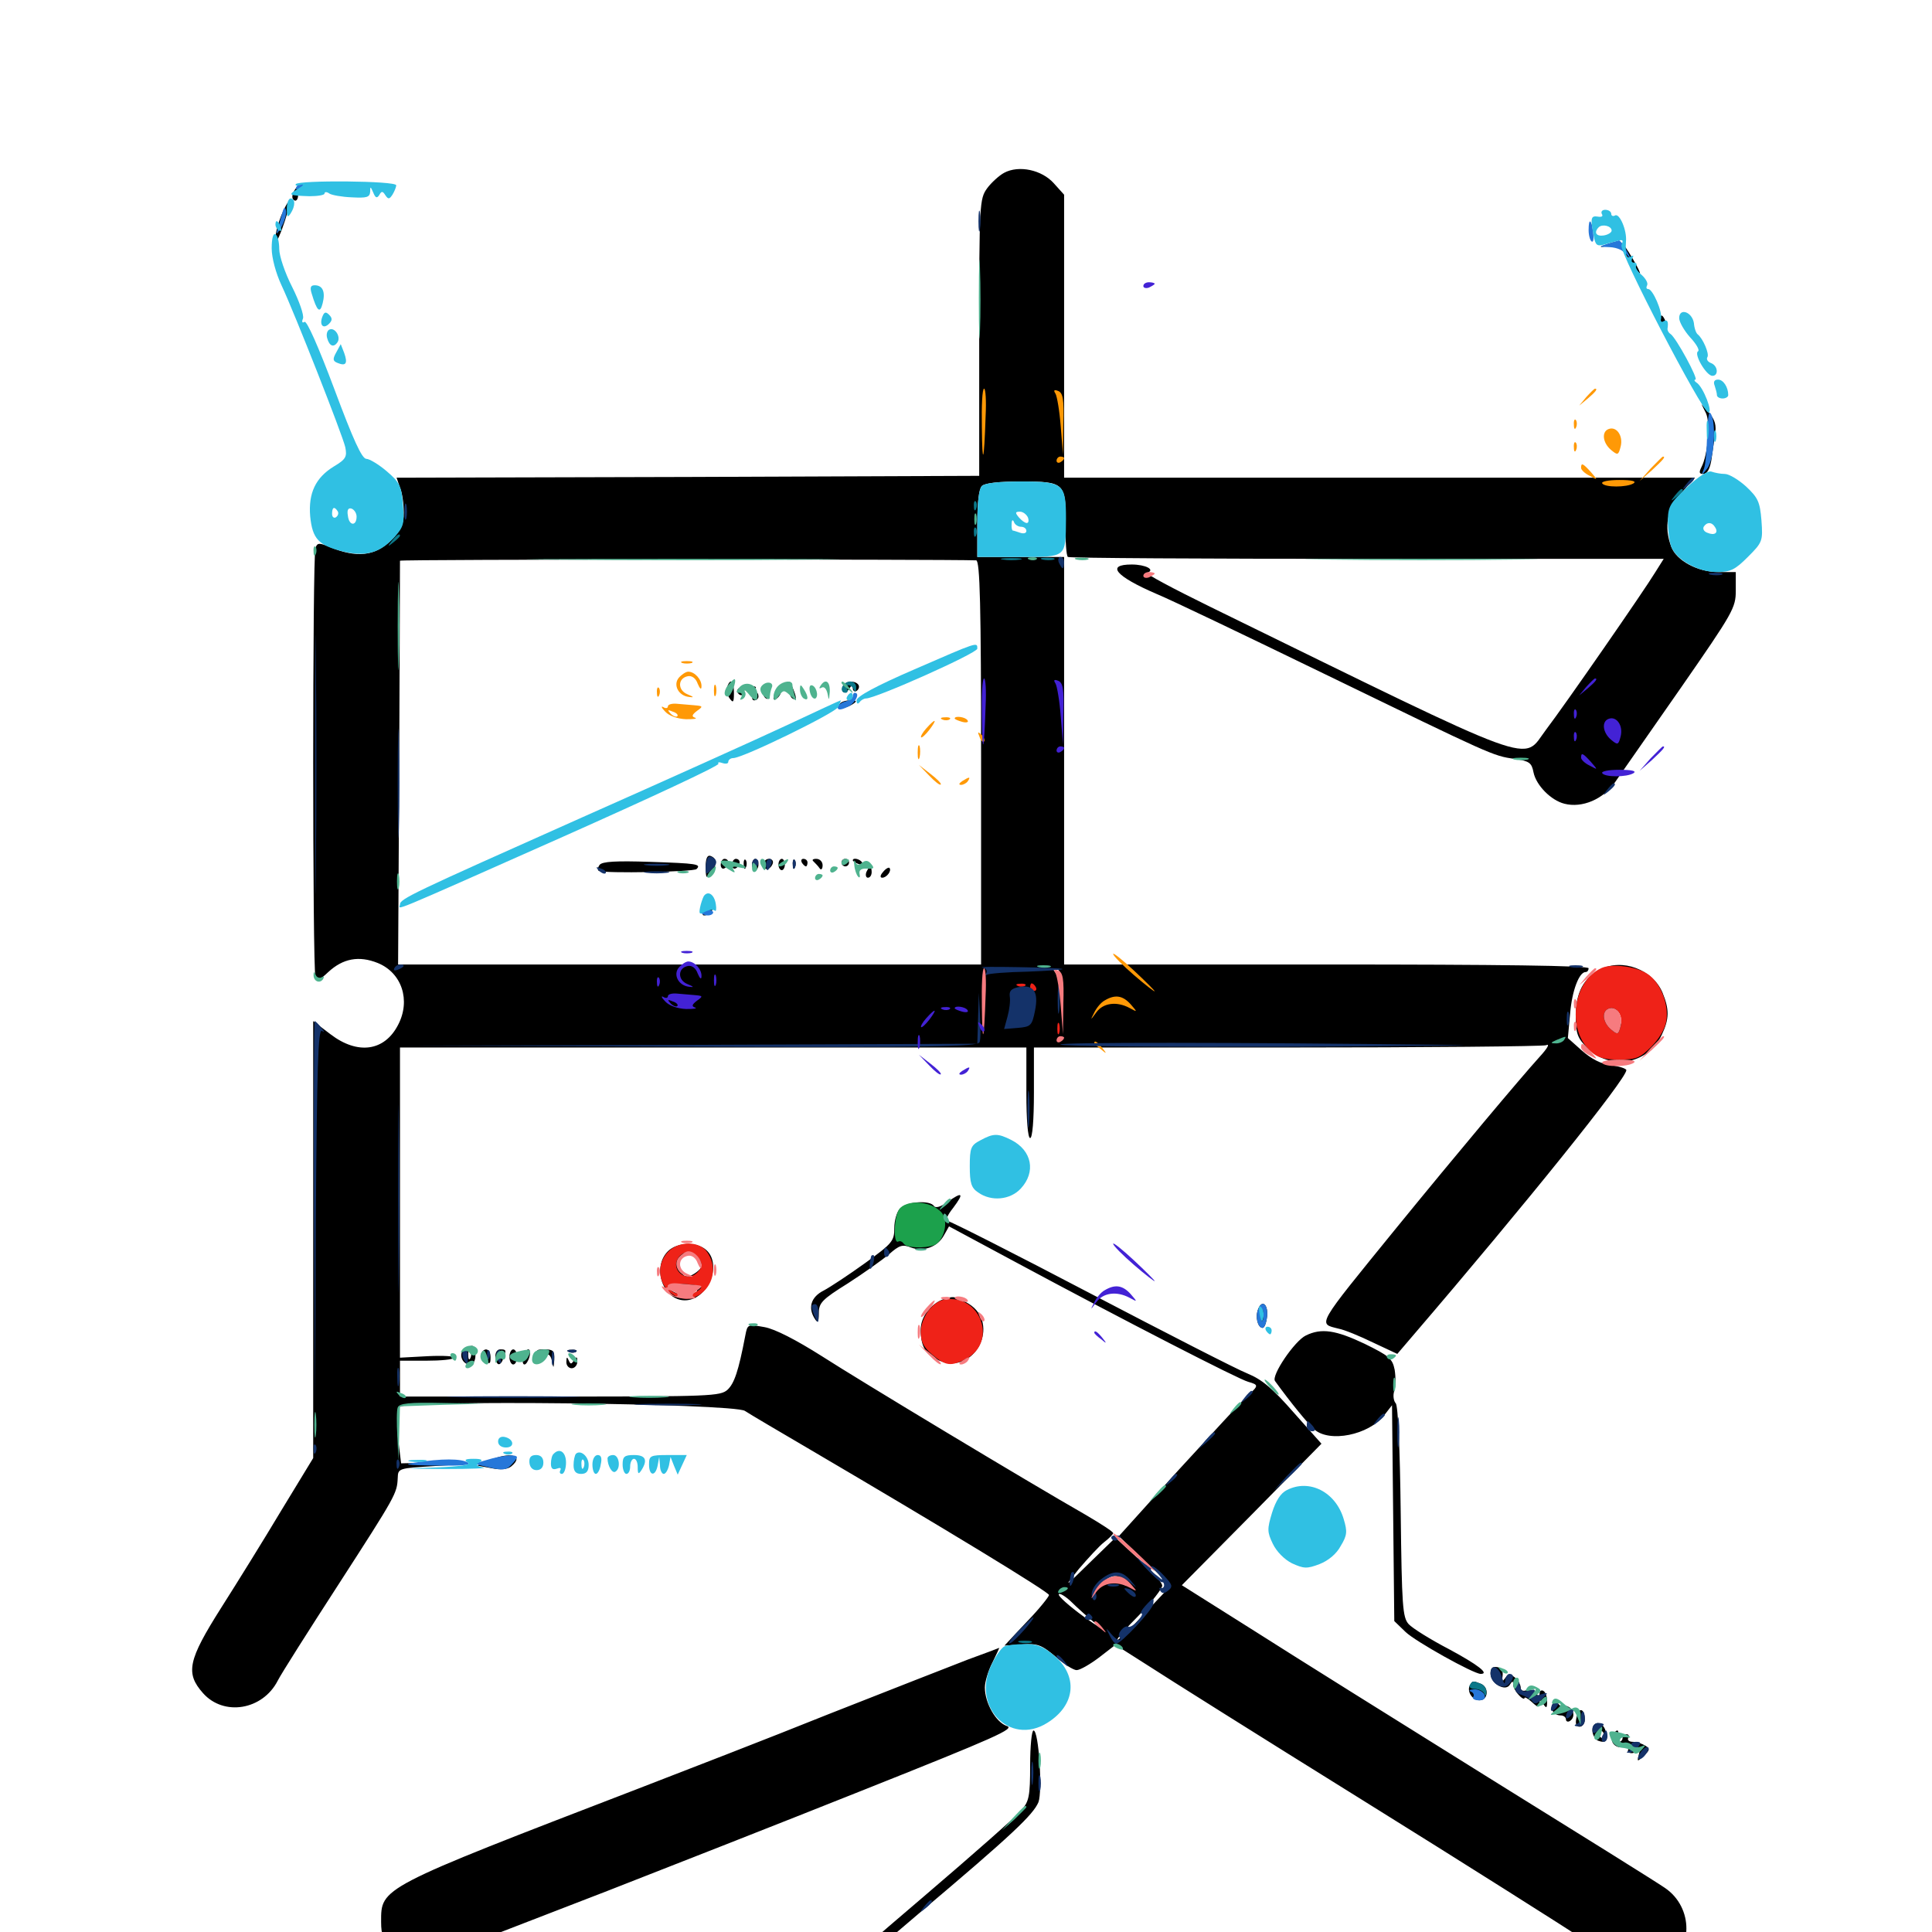 <svg xmlns="http://www.w3.org/2000/svg" viewBox="0 -1000 1000 1000">
	<path fill="#000000" d="M519.727 -910.547C517.188 -909.18 513.086 -905.469 510.938 -902.539C507.031 -897.07 506.836 -894.922 506.836 -825.391V-753.711L356.055 -753.125L205.273 -752.734L207.031 -747.656C208.203 -744.922 208.984 -739.258 208.984 -734.766C208.984 -728.516 207.617 -725.586 202.344 -720.312C194.141 -712.109 184.57 -711.133 170.898 -716.797C165.234 -719.141 164.258 -719.141 163.281 -716.406C161.719 -712.5 161.719 -498.242 163.281 -494.336C164.062 -492.188 165.625 -492.773 169.922 -496.875C177.539 -503.906 185.742 -505.469 195.508 -501.562C208.008 -496.484 212.695 -482.227 206.055 -469.531C199.023 -455.859 185.156 -453.906 171.094 -464.648L162.109 -471.484V-358.398V-245.312L145.703 -218.359C136.719 -203.32 122.656 -180.664 114.453 -167.773C97.266 -140.625 95.898 -133.984 105.078 -123.633C115.82 -111.523 135.938 -114.844 143.75 -130.078C145.508 -133.594 159.766 -156.055 175.195 -179.883C205.078 -226.172 205.469 -226.953 205.859 -234.961C206.055 -240.039 206.055 -240.039 225.586 -241.211C248.047 -242.383 246.68 -243.555 223.438 -242.969L207.617 -242.578L206.445 -252.148C205.664 -257.227 205.469 -263.281 205.859 -265.43C206.445 -267.578 206.836 -270.508 206.836 -271.68C207.031 -275.586 379.492 -273.633 385.547 -269.727C387.891 -268.164 403.125 -259.18 419.141 -249.805C487.695 -209.57 542.969 -175.977 542.969 -174.414C542.969 -173.633 537.891 -167.188 531.445 -160.547L519.922 -148.242L529.102 -148.828C537.109 -149.414 539.062 -148.633 546.289 -142.578C550.586 -138.672 555.664 -135.547 557.227 -135.547C558.984 -135.547 564.062 -138.477 568.75 -141.992L577.344 -148.633L593.945 -138.086C602.93 -132.227 652.93 -100.781 705.078 -68.359C757.227 -35.938 809.961 -2.539 822.461 5.664C846.289 21.484 851.172 23.047 861.328 17.773C876.562 9.961 876.758 -12.695 861.719 -22.852C857.812 -25.586 816.797 -51.172 770.508 -79.883C724.414 -108.594 669.727 -142.773 649.219 -155.859L611.719 -179.492L647.852 -216.016L683.984 -252.734L669.727 -268.75C658.789 -281.25 653.32 -285.938 645.703 -289.062C640.234 -291.211 603.711 -309.961 564.453 -330.469C525 -351.172 491.797 -367.969 490.625 -367.969C489.062 -367.969 490.234 -370.898 493.359 -374.805C499.219 -382.617 498.242 -383.398 490.234 -377.734C486.719 -375.195 484.18 -374.609 483.398 -375.781C481.445 -378.906 469.336 -378.125 466.016 -374.609C464.258 -373.047 462.891 -368.359 462.891 -364.453C462.891 -357.617 461.914 -356.445 447.852 -346.289C439.453 -340.234 429.688 -333.789 426.367 -332.031C419.727 -328.711 417.969 -323.047 421.875 -317.188C423.242 -315.039 423.828 -315.625 423.828 -320.312C423.828 -325.586 425.391 -327.344 438.867 -335.742C447.07 -341.016 456.641 -347.852 460.156 -350.781C465.43 -355.469 467.188 -356.055 471.484 -354.297C477.93 -351.953 485.352 -354.492 488.672 -360.742L491.211 -365.234L525.391 -346.875C582.422 -316.211 641.406 -285.938 646.094 -284.766C651.562 -283.203 651.562 -282.812 645.703 -277.539C643.164 -275.195 627.148 -257.812 609.961 -239.062L579.102 -204.883L592.578 -191.992L606.055 -179.297L592.773 -165.234C585.547 -157.422 579.102 -151.172 578.32 -151.172C577.539 -151.172 582.422 -156.836 589.258 -163.672C596.094 -170.703 601.562 -177.734 601.562 -179.297C601.562 -180.859 596.094 -187.109 589.453 -192.969L577.344 -204.102L563.672 -190.82C550.586 -177.93 550.391 -177.93 558.398 -187.891C563.086 -193.359 568.945 -199.805 571.484 -201.758C574.023 -203.711 576.172 -205.859 576.172 -206.445C576.172 -207.227 569.727 -211.328 562.109 -215.82C531.055 -233.594 445.117 -285.352 425.391 -298.047C412.109 -306.445 401.172 -312.109 395.703 -313.086C386.914 -314.648 386.914 -314.648 385.742 -308.594C382.227 -290.234 380.078 -283.984 376.562 -280.664C372.852 -277.344 367.383 -277.148 289.844 -277.148H207.031V-286.523V-295.703H220.508C228.125 -295.703 234.57 -296.289 235.156 -297.266C235.547 -298.047 229.492 -298.438 221.484 -298.047L207.031 -297.266V-377.539V-457.812H369.141H531.25V-434.375C531.25 -420.117 532.031 -410.938 533.203 -410.938C534.375 -410.938 535.156 -420.117 535.156 -434.375V-457.812H665.82C737.695 -457.812 798.242 -458.398 800.195 -458.984C802.344 -459.961 801.172 -457.617 796.68 -452.734C787.305 -442.383 754.297 -403.125 722.461 -364.062C680.859 -312.891 682.031 -315.039 692.773 -312.305C695.898 -311.719 703.906 -308.398 710.742 -305.078L723.242 -299.219L731.25 -308.594C790.039 -377.148 841.797 -441.602 841.797 -446.094C841.797 -446.875 838.281 -448.047 833.984 -448.633C828.711 -449.219 823.633 -451.953 818.75 -456.25L811.523 -462.695L812.695 -475.391C813.672 -487.305 817.383 -496.875 820.703 -496.875C821.68 -496.875 822.266 -497.852 822.266 -498.828C822.266 -500.195 775.781 -500.781 686.523 -500.781H550.781V-606.25V-711.719H528.32H505.859V-728.906C505.859 -739.648 506.641 -746.875 508.203 -748.438C509.766 -750 517.188 -750.781 528.516 -750.781C551.172 -750.781 551.758 -750 551.562 -728.516C551.367 -719.727 551.953 -712.305 552.734 -711.719C553.711 -711.133 623.242 -710.742 707.617 -710.742H861.133L856.836 -703.906C851.172 -694.531 810.156 -635.352 800.195 -622.266C787.5 -605.469 800 -600.977 626.367 -685.938C607.227 -695.312 592.578 -703.125 593.75 -703.516C598.242 -705.078 592.969 -707.812 585.742 -707.812C572.266 -707.812 577.344 -701.758 598.633 -692.578C606.25 -689.453 645.312 -670.703 685.547 -651.172C772.461 -608.984 772.656 -608.789 783.789 -607.227C791.602 -606.055 792.773 -605.273 793.75 -600.195C795.117 -593.555 802.734 -585.742 809.766 -583.984C818.945 -581.641 829.883 -586.328 835.938 -595.117C839.062 -599.609 854.492 -621.68 870.117 -644.141C897.07 -683.008 898.438 -685.352 898.438 -694.336V-703.906H889.453C878.711 -703.906 867.773 -709.766 865.039 -716.992C861.133 -727.344 862.891 -736.719 870.312 -744.922L877.344 -752.734H714.062H550.781V-825.977V-899.219L545.508 -905.078C539.258 -912.109 527.344 -914.648 519.727 -910.547ZM505.273 -709.961C507.227 -709.766 507.812 -686.328 507.812 -605.273V-500.781H357.031H206.055L206.641 -604.688C206.836 -661.914 207.031 -709.18 207.031 -709.766C207.031 -710.547 489.062 -710.547 505.273 -709.961ZM532.617 -499.414C536.719 -499.805 533.984 -500.195 526.367 -500.195C518.945 -500.195 515.625 -499.805 518.945 -499.414C522.461 -499.023 528.711 -499.023 532.617 -499.414ZM509.18 -471.094C508.789 -465.43 508.594 -469.531 508.594 -480.273C508.594 -491.016 508.789 -495.703 509.18 -490.625C509.57 -485.547 509.57 -476.758 509.18 -471.094ZM550 -485.938C550.195 -475.586 550.195 -475.391 549.414 -484.18C549.023 -489.453 547.461 -495.117 546.289 -496.68C544.336 -498.828 544.531 -499.219 546.875 -498.438C549.023 -497.852 549.805 -494.336 550 -485.938ZM580.859 -183.203C582.617 -182.617 583.984 -181.25 583.984 -180.078C583.984 -179.102 582.812 -178.906 581.641 -179.883C578.906 -181.445 572.656 -180.859 569.336 -178.906C568.164 -178.125 568.945 -179.102 570.898 -181.055C575 -184.766 576.172 -184.961 580.859 -183.203ZM567.383 -159.375C571.68 -155.859 568.945 -157.617 561.133 -163.086C553.32 -168.75 547.461 -174.023 548.047 -174.805C548.438 -175.586 551.367 -173.828 554.297 -171.094C557.227 -168.164 563.086 -162.891 567.383 -159.375ZM376.367 -644.531C375.781 -642.969 376.367 -640.43 377.539 -638.672C379.492 -635.938 379.883 -636.328 379.883 -641.406C379.883 -647.656 378.125 -649.219 376.367 -644.531ZM408.398 -643.945C408.203 -641.602 409.18 -639.062 410.156 -638.477C412.5 -637.109 412.5 -638.867 410.156 -644.336C408.594 -648.047 408.398 -648.047 408.398 -643.945ZM436.523 -645.117C435.742 -643.945 435.742 -642.578 436.523 -641.797C437.109 -641.211 438.477 -641.797 439.453 -643.359C440.82 -645.508 441.406 -645.703 441.406 -643.75C441.406 -642.383 442.383 -641.797 443.359 -642.383C444.531 -643.164 444.922 -644.531 444.336 -645.508C442.773 -647.852 438.086 -647.656 436.523 -645.117ZM381.836 -643.164C382.227 -644.141 384.961 -644.922 387.891 -644.922C391.211 -644.922 392.188 -644.336 390.43 -643.164C389.062 -642.383 387.109 -642.188 386.328 -642.578C385.547 -643.164 384.766 -642.578 384.766 -641.406C384.766 -640.234 383.789 -639.844 382.812 -640.43C381.641 -641.211 381.25 -642.383 381.836 -643.164ZM395.508 -641.602C394.922 -640.625 395.312 -639.258 396.484 -638.477C397.461 -637.891 398.438 -638.672 398.438 -640.234C398.438 -643.75 397.266 -644.336 395.508 -641.602ZM401.758 -641.992C400.977 -641.406 400.391 -639.844 400.391 -638.672C400.391 -637.5 401.367 -637.695 402.734 -639.062C403.906 -640.234 404.492 -641.797 404.102 -642.383C403.516 -642.969 402.344 -642.773 401.758 -641.992ZM389.648 -639.453C389.062 -638.477 389.453 -637.5 390.43 -637.5C391.602 -637.5 392.578 -638.477 392.578 -639.453C392.578 -640.625 392.188 -641.406 391.797 -641.406C391.211 -641.406 390.234 -640.625 389.648 -639.453ZM434.57 -635.547C433.008 -633.008 437.5 -633.008 441.406 -635.547C443.75 -637.109 443.555 -637.5 440.039 -637.5C437.695 -637.5 435.156 -636.719 434.57 -635.547ZM365.234 -551.172C365.43 -545.117 365.43 -544.922 368.164 -548.633C371.484 -552.734 371.094 -555.859 367.578 -557.031C366.016 -557.422 365.234 -555.469 365.234 -551.172ZM310.352 -552.344C309.375 -550.977 309.18 -549.609 309.961 -549.219C312.891 -547.852 358.984 -548.633 360.547 -550.195C363.086 -552.734 360.742 -553.125 336.328 -553.906C318.945 -554.492 311.719 -554.102 310.352 -552.344ZM373.047 -552.344C373.047 -550.781 374.023 -550 375 -550.586C376.172 -551.172 376.953 -552.539 376.953 -553.711C376.953 -554.688 376.172 -555.469 375 -555.469C374.023 -555.469 373.047 -554.102 373.047 -552.344ZM378.906 -552.344C378.906 -550.781 379.883 -550 380.859 -550.586C382.031 -551.172 382.812 -552.539 382.812 -553.711C382.812 -554.688 382.031 -555.469 380.859 -555.469C379.883 -555.469 378.906 -554.102 378.906 -552.344ZM384.961 -552.344C384.961 -550.195 385.547 -549.609 386.133 -551.172C386.719 -552.539 386.523 -554.297 385.938 -554.883C385.352 -555.664 384.766 -554.492 384.961 -552.344ZM389.258 -552.539C389.258 -550.977 390.039 -549.609 391.016 -549.609C391.797 -549.609 392.578 -550.977 392.578 -552.539C392.578 -554.102 391.797 -555.469 391.016 -555.469C390.039 -555.469 389.258 -554.102 389.258 -552.539ZM395.117 -552.539C395.117 -549.023 398.828 -549.609 400 -553.125C400.391 -554.492 399.414 -555.469 398.047 -555.469C396.484 -555.469 395.117 -554.102 395.117 -552.539ZM402.93 -552.539C402.93 -550.977 403.711 -549.609 404.688 -549.609C405.469 -549.609 406.25 -550.977 406.25 -552.539C406.25 -554.102 405.469 -555.469 404.688 -555.469C403.711 -555.469 402.93 -554.102 402.93 -552.539ZM410.352 -552.344C410.352 -550.195 410.938 -549.609 411.523 -551.172C412.109 -552.539 411.914 -554.297 411.328 -554.883C410.742 -555.664 410.156 -554.492 410.352 -552.344ZM415.039 -553.516C415.625 -552.539 416.602 -551.562 417.188 -551.562C417.578 -551.562 417.969 -552.539 417.969 -553.516C417.969 -554.688 416.992 -555.469 415.82 -555.469C414.844 -555.469 414.453 -554.688 415.039 -553.516ZM421.094 -554.102C422.07 -553.125 423.438 -551.758 424.219 -550.586C425 -549.414 425.781 -550.195 425.781 -552.148C425.781 -553.906 424.414 -555.469 422.461 -555.469C420.703 -555.469 420.117 -554.883 421.094 -554.102ZM435.547 -553.516C435.547 -552.539 436.523 -551.562 437.5 -551.562C438.672 -551.562 439.453 -552.539 439.453 -553.516C439.453 -554.688 438.672 -555.469 437.5 -555.469C436.523 -555.469 435.547 -554.688 435.547 -553.516ZM441.406 -554.688C441.406 -556.25 445.117 -555.469 446.289 -553.516C446.875 -552.344 446.094 -552.148 444.531 -552.734C442.773 -553.32 441.406 -554.297 441.406 -554.688ZM448.438 -548.633C447.852 -547.07 448.242 -545.703 449.219 -545.703C450.391 -545.703 451.172 -547.07 451.172 -548.633C451.172 -550.195 450.781 -551.562 450.391 -551.562C450 -551.562 449.219 -550.195 448.438 -548.633ZM457.031 -548.633C455.469 -546.875 455.469 -545.703 456.641 -545.703C458.984 -545.703 461.719 -549.414 460.352 -550.781C459.961 -551.172 458.398 -550.391 457.031 -548.633ZM365.234 -528.125C363.477 -526.953 363.281 -526.172 364.648 -526.172C365.82 -526.172 367.578 -527.148 368.164 -528.125C369.727 -530.469 368.945 -530.469 365.234 -528.125ZM152.344 -901.367C150.977 -898.828 150.977 -897.07 152.344 -896.289C153.32 -895.703 154.297 -896.875 154.297 -899.023C154.297 -900.977 155.469 -903.32 156.836 -903.711C158.594 -904.492 158.594 -904.883 156.836 -904.883C155.469 -905.078 153.516 -903.32 152.344 -901.367ZM145.508 -888.281C143.945 -884.375 142.578 -879.297 142.578 -876.953C142.773 -874.219 143.75 -875.586 145.703 -880.664C151.172 -895.508 151.172 -901.562 145.508 -888.281ZM822.656 -881.641C822.656 -878.906 823.047 -877.93 823.633 -879.297C824.023 -880.469 824.023 -882.812 823.633 -884.18C823.047 -885.352 822.656 -884.375 822.656 -881.641ZM832.031 -873.633C827.344 -872.07 827.344 -871.875 832.617 -872.656C837.305 -873.242 839.062 -872.07 843.164 -865.82C849.805 -855.664 850.977 -856.055 844.922 -866.406C839.258 -875.781 838.867 -875.977 832.031 -873.633ZM859.375 -834.961C859.375 -833.789 860.156 -832.422 861.328 -831.836C862.5 -831.25 862.695 -832.031 862.109 -833.594C860.742 -837.109 859.375 -837.695 859.375 -834.961ZM883.008 -786.133C885.352 -781.055 883.984 -764.453 880.664 -758.203C879.297 -755.469 879.492 -754.688 881.641 -754.688C883.594 -754.688 884.961 -757.227 885.742 -761.523C886.328 -765.234 887.109 -771.289 887.695 -775C888.477 -779.883 887.695 -782.617 884.766 -786.133L880.664 -790.82ZM828.32 -498.242C819.727 -493.945 815.625 -486.133 815.625 -474.414C815.625 -465.039 816.406 -462.891 821.484 -457.617C833.594 -445.703 852.93 -449.023 860.156 -464.453C864.062 -472.656 864.062 -477.539 860.547 -486.133C855.469 -498.242 839.648 -504.102 828.32 -498.242ZM839.258 -470.703C838.477 -468.945 836.719 -467.578 835.156 -467.578C831.25 -467.578 828.906 -475.391 832.227 -477.539C835.742 -479.688 840.82 -474.805 839.258 -470.703ZM345.703 -352.344C337.305 -343.945 343.164 -326.953 354.492 -326.953C366.211 -326.953 374.023 -345.312 365.625 -352.93C360.742 -357.422 350.391 -357.031 345.703 -352.344ZM362.109 -347.656C363.867 -345.117 363.477 -343.75 360.352 -341.406C355.469 -337.891 352.734 -338.867 351.953 -344.531C350.781 -352.148 358.008 -354.492 362.109 -347.656ZM360.742 -332.227C361.133 -331.641 359.766 -330.664 357.617 -329.883C353.516 -328.711 345.703 -331.641 345.703 -334.57C345.703 -336.328 358.789 -334.18 360.742 -332.227ZM488.281 -327.539C481.641 -325 476.562 -318.359 476.562 -311.914C476.562 -302.93 479.102 -298.633 486.328 -295.703C504.492 -288.086 518.164 -314.844 501.367 -325.195C494.922 -329.102 493.164 -329.297 488.281 -327.539ZM651.172 -322.266C649.609 -318.359 650.977 -313.086 653.32 -312.695C654.492 -312.5 655.469 -315.234 655.859 -318.75C656.445 -325 653.125 -327.539 651.172 -322.266ZM675.977 -308.789C670.117 -306.055 657.812 -287.891 659.961 -285.156C668.164 -273.828 677.148 -262.891 680.273 -260.156C688.086 -253.125 708.398 -257.227 716.406 -267.383L720.508 -272.656L721.094 -216.797L721.68 -160.938L727.539 -155.273C732.617 -150.391 762.695 -133.594 766.406 -133.594C771.094 -133.594 765.039 -138.281 750.195 -146.289C740.43 -151.367 731.055 -157.227 729.102 -159.375C725.977 -162.891 725.586 -168.555 725 -217.188C724.609 -250.586 723.633 -272.07 722.461 -273.633C721.289 -274.805 720.898 -277.93 721.68 -280.078C722.461 -282.422 722.461 -287.305 721.875 -291.016C720.703 -296.875 718.945 -298.242 706.25 -304.492C691.406 -311.523 683.984 -312.695 675.977 -308.789ZM240.43 -301.758C237.109 -299.609 239.062 -293.75 243.164 -293.75C244.922 -293.75 246.094 -295.508 246.094 -298.633C246.094 -303.906 244.922 -304.492 240.43 -301.758ZM243.555 -297.266C242.969 -295.703 242.383 -296.289 242.383 -298.438C242.188 -300.586 242.773 -301.758 243.359 -300.977C243.945 -300.391 244.141 -298.633 243.555 -297.266ZM249.219 -299.805C248.633 -298.828 249.414 -297.07 250.977 -295.703C253.516 -293.75 253.906 -293.945 253.906 -297.461C253.906 -301.562 251.172 -302.93 249.219 -299.805ZM256.445 -297.656C256.836 -292.969 258.984 -292.578 260.547 -296.875C262.109 -301.172 262.109 -301.562 258.984 -301.562C257.227 -301.562 256.25 -299.805 256.445 -297.656ZM263.672 -297.656C263.672 -295.508 264.648 -293.75 265.625 -293.75C266.797 -293.75 267.578 -295.508 267.578 -297.656C267.578 -299.805 266.797 -301.562 265.625 -301.562C264.648 -301.562 263.672 -299.805 263.672 -297.656ZM270.898 -297.656C270.312 -295.508 270.508 -293.75 271.484 -293.75C272.266 -293.75 273.438 -295.508 274.023 -297.656C274.609 -299.805 274.414 -301.562 273.438 -301.562C272.656 -301.562 271.484 -299.805 270.898 -297.656ZM279.297 -299.805C280.859 -298.633 282.617 -298.242 283.398 -298.828C284.18 -299.219 285.352 -297.656 285.742 -295.312C286.523 -291.406 286.523 -291.602 286.914 -296.289C287.109 -300.781 286.328 -301.562 281.836 -301.562C277.734 -301.562 277.148 -300.977 279.297 -299.805ZM294.531 -300.195C292.969 -300.781 293.555 -301.367 295.703 -301.367C297.852 -301.562 299.023 -300.977 298.242 -300.391C297.656 -299.805 295.898 -299.609 294.531 -300.195ZM293.164 -295.312C292.969 -293.359 294.336 -291.797 295.898 -291.797C297.461 -291.797 298.828 -293.359 298.828 -295.312C298.828 -297.852 298.438 -298.047 297.07 -295.898C295.703 -293.75 295.312 -293.75 294.336 -295.898C293.555 -297.852 293.164 -297.656 293.164 -295.312ZM252.93 -243.945L247.07 -241.406L254.492 -240.039C259.18 -239.062 262.695 -239.453 264.648 -241.016C271.68 -246.875 263.867 -248.828 252.93 -243.945ZM500.977 -141.016C492.383 -137.695 459.961 -125 428.711 -112.695C397.656 -100.195 353.125 -83.008 329.883 -74.023C195.898 -22.461 197.266 -23.047 197.266 -5.273C197.266 1.758 198.438 4.492 202.93 9.18C210.742 16.992 217.383 16.602 241.211 7.031C251.953 2.93 284.961 -9.961 314.453 -21.289C343.945 -32.812 403.711 -56.25 447.266 -73.633C515.43 -100.781 525.586 -105.273 521.094 -106.641C515.43 -108.594 509.766 -118.555 509.766 -126.562C509.766 -129.492 511.523 -135.352 513.672 -139.453C515.82 -143.75 517.383 -147.266 517.188 -147.07C516.797 -146.875 509.57 -144.141 500.977 -141.016ZM771.484 -133.789C771.484 -128.711 779.102 -124.219 781.445 -127.93C782.812 -130.078 783.203 -130.078 783.203 -128.125C783.203 -126.758 784.57 -124.219 786.133 -122.656C787.695 -120.898 789.062 -120.312 789.062 -121.094C789.062 -121.875 790.82 -120.898 792.969 -118.945C795.898 -116.211 796.875 -116.016 796.875 -118.164C796.875 -120.312 797.266 -120.312 798.828 -117.969C800.391 -115.625 800.781 -115.82 800.781 -119.336C800.781 -121.68 800 -124.219 798.828 -124.805C797.852 -125.391 796.875 -124.805 796.875 -123.438C796.875 -121.484 796.484 -121.484 795.117 -123.633C794.141 -125.195 791.992 -125.781 790.234 -125.195C788.281 -124.414 787.109 -125 787.109 -126.562C787.109 -127.93 785.742 -130.273 783.984 -131.836C781.445 -133.789 780.664 -133.789 779.102 -131.445C777.539 -129.297 777.344 -129.492 777.734 -132.617C778.125 -134.961 776.953 -136.719 775 -137.109C772.461 -137.5 771.484 -136.523 771.484 -133.789ZM760.938 -127.93C758.984 -124.805 761.914 -119.922 765.82 -119.922C770.312 -119.922 770.898 -126.758 766.406 -128.516C762.5 -130.078 762.109 -130.078 760.938 -127.93ZM803.711 -118.164C802.148 -115.43 804.297 -112.109 807.812 -112.109C809.375 -112.109 810.547 -111.133 810.547 -109.961C810.547 -108.984 811.523 -108.594 812.5 -109.18C815.43 -110.938 814.844 -115.43 811.328 -116.797C809.375 -117.578 808.789 -117.188 809.57 -115.43C810.352 -114.258 809.57 -114.648 808.008 -116.602C806.055 -118.945 804.688 -119.336 803.711 -118.164ZM816.016 -111.133C815.234 -107.812 815.82 -106.25 817.578 -106.25C819.141 -106.25 820.312 -108.008 820.312 -109.961C820.312 -115.82 816.992 -116.602 816.016 -111.133ZM824.219 -104.297C824.219 -102.148 825.586 -99.805 827.148 -99.023C831.25 -97.461 832.617 -99.219 831.055 -104.102C829.492 -109.375 824.219 -109.375 824.219 -104.297ZM830.078 -102.344C830.078 -101.367 829.688 -100.391 829.297 -100.391C828.711 -100.391 827.734 -101.367 827.148 -102.344C826.562 -103.516 826.953 -104.297 827.93 -104.297C829.102 -104.297 830.078 -103.516 830.078 -102.344ZM533.203 -86.328C533.203 -70.312 532.617 -67.578 528.711 -63.086C526.367 -60.156 503.516 -40.039 478.125 -18.359C452.539 3.32 431.641 21.875 431.641 22.852C431.641 23.828 429.688 24.609 427.148 24.609C421.484 24.609 417.969 28.125 417.969 33.398C417.969 38.672 421.484 42.188 426.953 42.188C432.617 42.188 435.938 37.695 435.352 30.859C434.766 25.781 438.086 22.266 475.586 -9.57C524.219 -50.586 534.766 -60.742 537.5 -67.188C539.648 -72.852 537.695 -104.297 534.961 -104.297C533.984 -104.297 533.203 -96.094 533.203 -86.328ZM431.055 31.641C432.422 35.156 427.734 39.062 425 36.328C422.852 34.18 424.805 28.516 427.734 28.516C428.906 28.516 430.273 29.883 431.055 31.641ZM834.57 -101.172C833.203 -97.461 837.305 -94.336 841.406 -96.094C843.359 -96.68 843.945 -96.289 842.969 -94.922C842.188 -93.555 842.773 -92.578 844.531 -92.578C846.094 -92.578 847.852 -93.75 848.438 -95.117C849.023 -96.289 849.023 -95.312 848.438 -92.578C847.266 -87.891 847.266 -87.891 850.781 -91.211C854.102 -94.141 854.102 -94.922 851.562 -96.484C850 -97.461 847.07 -98.438 845.117 -98.438C843.164 -98.438 842.188 -99.414 842.773 -100.391C843.359 -101.562 842.969 -102.344 841.992 -102.344C840.82 -102.344 839.844 -101.562 839.844 -100.391C839.844 -99.414 839.062 -98.438 837.891 -98.438C836.914 -98.438 836.523 -99.805 837.109 -101.367C837.891 -102.93 837.695 -104.297 837.109 -104.297C836.328 -104.297 835.352 -102.93 834.57 -101.172Z"/>
	<path fill="#ff9906" d="M591.797 -1001.953C591.797 -1000.977 593.164 -1000.586 594.727 -1001.172C596.289 -1001.953 597.656 -1002.734 597.656 -1003.125C597.656 -1003.516 596.289 -1003.906 594.727 -1003.906C593.164 -1003.906 591.797 -1003.125 591.797 -1001.953ZM508.203 -778.906C508.398 -758.008 509.375 -760.352 510.156 -784.766C510.547 -792.383 510.156 -798.828 509.375 -798.828C508.398 -798.828 508.008 -789.844 508.203 -778.906ZM546.289 -796.289C547.07 -795.117 548.438 -787.305 549.023 -779.297L550.195 -764.648L550.391 -780.469C550.781 -793.359 550.195 -796.68 547.656 -797.656C545.703 -798.438 545.117 -798.047 546.289 -796.289ZM821.094 -794.531L817.383 -790.039L821.875 -793.75C825.977 -797.266 827.148 -798.828 825.586 -798.828C825.195 -798.828 823.242 -796.875 821.094 -794.531ZM814.648 -780.078C814.648 -777.93 815.234 -777.344 815.82 -778.906C816.406 -780.273 816.211 -782.031 815.625 -782.617C815.039 -783.398 814.453 -782.227 814.648 -780.078ZM832.617 -777.93C828.906 -776.562 829.492 -770.898 833.789 -767.188C837.305 -764.258 837.695 -764.258 838.867 -768.945C840.234 -774.414 836.719 -779.492 832.617 -777.93ZM814.648 -768.359C814.648 -766.211 815.234 -765.625 815.82 -767.188C816.406 -768.555 816.211 -770.312 815.625 -770.898C815.039 -771.68 814.453 -770.508 814.648 -768.359ZM546.875 -761.523C546.875 -762.695 547.852 -763.672 548.828 -763.672C550 -763.672 550.781 -763.281 550.781 -762.891C550.781 -762.305 550 -761.328 548.828 -760.742C547.852 -760.156 546.875 -760.547 546.875 -761.523ZM854.297 -757.422L848.633 -750.977L855.078 -756.641C860.938 -762.109 862.305 -763.672 860.742 -763.672C860.352 -763.672 857.617 -760.742 854.297 -757.422ZM818.359 -757.812C818.359 -756.836 820.312 -754.883 822.852 -753.711C827.148 -751.367 827.148 -751.367 823.438 -755.664C819.336 -760.156 818.359 -760.742 818.359 -757.812ZM829.297 -749.805C830.664 -747.656 841.992 -747.656 845.508 -749.805C847.266 -750.977 844.531 -751.562 838.086 -751.562C832.617 -751.562 828.711 -750.781 829.297 -749.805ZM353.125 -656.836C351.758 -657.422 352.734 -657.812 355.469 -657.812C358.203 -657.812 359.18 -657.422 358.008 -656.836C356.641 -656.445 354.297 -656.445 353.125 -656.836ZM351.367 -649.219C348.242 -645.508 351.172 -639.844 356.641 -639.258C359.375 -638.867 359.18 -639.258 355.859 -640.625C350.586 -642.773 350.781 -649.023 356.055 -650C358.008 -650.391 360.156 -649.023 361.133 -646.094C362.305 -643.359 363.086 -642.773 363.086 -644.727C363.281 -648.242 359.57 -652.344 356.25 -652.344C355.078 -652.344 352.93 -650.977 351.367 -649.219ZM370.508 -640.234C370.898 -641.406 370.898 -643.75 370.508 -645.117C369.922 -646.289 369.531 -645.312 369.531 -642.578C369.531 -639.844 369.922 -638.867 370.508 -640.234ZM340.039 -641.406C340.039 -639.258 340.625 -638.672 341.211 -640.234C341.797 -641.602 341.602 -643.359 341.016 -643.945C340.43 -644.727 339.844 -643.555 340.039 -641.406ZM345.703 -634.375C345.703 -635.352 347.656 -635.938 350.195 -635.742C352.539 -635.547 356.641 -635.156 359.375 -634.961C363.867 -634.57 364.062 -634.375 360.742 -632.031C358.203 -630.078 357.812 -629.102 359.766 -628.516C361.133 -627.93 358.984 -627.734 355.078 -627.734C350.586 -627.93 346.289 -629.492 344.336 -631.641C342.383 -633.594 341.992 -634.766 343.359 -633.984C344.531 -633.203 345.703 -633.398 345.703 -634.375ZM350.586 -629.297C351.172 -629.883 350.195 -631.055 348.242 -631.641C345.508 -632.812 345.312 -632.617 347.07 -630.664C348.438 -629.297 350 -628.711 350.586 -629.297ZM487.891 -627.539C486.328 -628.125 486.914 -628.711 489.062 -628.711C491.211 -628.906 492.383 -628.32 491.602 -627.734C491.016 -627.148 489.258 -626.953 487.891 -627.539ZM494.141 -628.125C494.141 -629.688 499.805 -628.906 500.781 -627.148C501.562 -626.172 500.195 -625.781 498.047 -626.367C495.898 -626.953 494.141 -627.734 494.141 -628.125ZM479.492 -623.047C477.539 -620.898 476.367 -618.75 476.758 -618.359C477.148 -617.969 479.102 -619.727 481.055 -622.266C485.352 -627.93 484.375 -628.516 479.492 -623.047ZM507.031 -618.555C507.617 -616.602 508.789 -615.625 509.375 -616.211C509.961 -616.797 509.375 -618.359 508.008 -619.727C506.055 -621.484 505.859 -621.289 507.031 -618.555ZM475.977 -608.008C476.367 -609.766 476.367 -612.5 475.977 -613.867C475.391 -615.039 475 -613.672 475 -610.352C475 -607.227 475.391 -606.055 475.977 -608.008ZM480.859 -598.633C483.789 -595.508 486.523 -593.359 486.914 -593.945C487.5 -594.336 484.961 -596.875 481.641 -599.414L475.586 -604.102ZM498.047 -595.703C496.289 -594.531 496.094 -593.75 497.461 -593.75C498.633 -593.75 500.391 -594.727 500.977 -595.703C502.539 -598.047 501.758 -598.047 498.047 -595.703ZM576.172 -506.25C576.172 -505.273 581.055 -500.391 586.914 -495.312C592.773 -490.234 597.656 -486.523 597.656 -486.914C597.656 -487.305 592.773 -492.188 586.914 -497.656C581.055 -503.125 576.172 -507.031 576.172 -506.25ZM571.875 -482.227C569.922 -481.25 567.578 -478.32 566.406 -475.977C564.258 -471.68 564.258 -471.68 567.578 -476.172C571.094 -480.859 577.93 -481.836 584.57 -478.32C588.867 -475.977 588.867 -475.977 585.156 -480.273C581.055 -484.766 577.148 -485.352 571.875 -482.227ZM566.406 -460.156C566.406 -459.766 567.969 -458.203 569.922 -456.836C572.852 -454.297 573.047 -454.492 570.508 -457.617C567.969 -460.742 566.406 -461.719 566.406 -460.156Z"/>
	<path fill="#ef2218" d="M829.102 -499.023C814.258 -492.578 810.742 -467.578 823.047 -456.055C826.758 -452.539 830.078 -451.562 838.086 -451.562C846.875 -451.562 848.828 -452.344 854.688 -458.203C858.789 -462.305 861.914 -467.578 862.5 -471.68C863.867 -480.273 859.375 -491.602 852.734 -495.898C846.875 -499.805 834.57 -501.367 829.102 -499.023ZM838.867 -468.945C837.695 -464.258 837.305 -464.258 833.789 -467.188C829.492 -470.898 828.906 -476.562 832.617 -477.93C836.719 -479.492 840.234 -474.414 838.867 -468.945ZM526.953 -489.648C525.391 -490.234 525.977 -490.82 528.125 -490.82C530.273 -491.016 531.445 -490.43 530.664 -489.844C530.078 -489.258 528.32 -489.062 526.953 -489.648ZM533.203 -489.062C533.203 -488.086 534.18 -487.109 535.352 -487.109C536.328 -487.109 536.719 -488.086 536.133 -489.062C535.547 -490.234 534.57 -491.016 533.984 -491.016C533.594 -491.016 533.203 -490.234 533.203 -489.062ZM547.266 -467.578C547.266 -464.844 547.656 -463.867 548.242 -465.234C548.633 -466.406 548.633 -468.75 548.242 -470.117C547.656 -471.289 547.266 -470.312 547.266 -467.578ZM345.703 -351.953C339.844 -345.703 340.43 -336.133 347.07 -330.859C359.961 -320.703 375.781 -338.086 366.016 -351.953C361.914 -357.812 351.172 -357.812 345.703 -351.953ZM362.109 -348.047C363.672 -345.312 363.477 -343.945 360.938 -341.406C355.078 -335.547 346.289 -343.164 351.562 -349.609C354.688 -353.125 359.18 -352.539 362.109 -348.047ZM362.891 -333.789C363.281 -333.398 361.719 -332.031 359.375 -330.859C354.688 -328.32 345.703 -330.859 345.703 -334.57C345.703 -336.133 361.328 -335.547 362.891 -333.789ZM488.867 -327.344C482.617 -326.367 476.562 -317.773 476.562 -310.352C476.562 -305.469 478.125 -302.539 482.617 -298.828C489.453 -292.969 492.188 -292.578 500 -296.68C516.602 -305.273 507.617 -330.469 488.867 -327.344Z"/>
	<path fill="#1ca14c" d="M465.82 -374.609C462.695 -371.484 462.109 -355.469 465.039 -357.422C465.82 -357.812 466.992 -357.422 467.773 -356.25C469.141 -354.102 478.32 -353.711 483.398 -355.469C487.5 -357.031 490.234 -364.258 488.867 -369.531C486.914 -376.953 471.68 -380.469 465.82 -374.609ZM420.898 30.469C420.312 31.445 420.703 33.984 421.68 35.742C423.438 38.867 423.633 38.477 423.828 33.789C423.828 28.32 422.852 27.148 420.898 30.469ZM430.859 31.055C431.445 33.008 432.617 33.984 433.203 33.398C433.789 32.812 433.203 31.25 431.836 29.883C429.883 28.125 429.688 28.32 430.859 31.055Z"/>
	<path fill="#143269" d="M506.445 -885.547C506.445 -880.664 506.836 -878.711 507.227 -881.25C507.617 -883.594 507.617 -887.5 507.227 -890.039C506.836 -892.383 506.445 -890.43 506.445 -885.547ZM872.852 -749.414C870.312 -746.289 870.508 -746.094 873.633 -748.633C876.758 -751.172 877.734 -752.734 876.172 -752.734C875.781 -752.734 874.219 -751.172 872.852 -749.414ZM209.375 -735.156C209.375 -731.445 209.766 -729.883 210.352 -731.836C210.742 -733.594 210.742 -736.719 210.352 -738.672C209.766 -740.43 209.375 -738.867 209.375 -735.156ZM163.086 -604.297C163.086 -544.727 163.281 -520.312 163.477 -550.195C163.867 -579.883 163.867 -628.711 163.477 -658.594C163.281 -688.281 163.086 -663.867 163.086 -604.297ZM548.047 -708.789C548.828 -707.227 549.609 -705.859 550 -705.859C550.391 -705.859 550.781 -707.227 550.781 -708.789C550.781 -710.352 550 -711.719 548.828 -711.719C547.852 -711.719 547.461 -710.352 548.047 -708.789ZM885.352 -702.539C883.398 -703.125 884.57 -703.516 887.695 -703.516C891.016 -703.516 892.383 -703.125 891.211 -702.539C889.844 -702.148 887.109 -702.148 885.352 -702.539ZM205.859 -594.531C205.859 -569.336 206.25 -558.984 206.445 -571.68C206.836 -584.18 206.836 -604.883 206.445 -617.578C206.25 -630.078 205.859 -619.727 205.859 -594.531ZM831.836 -591.211C829.297 -588.086 829.492 -587.891 832.617 -590.43C835.742 -592.969 836.719 -594.531 835.156 -594.531C834.766 -594.531 833.203 -592.969 831.836 -591.211ZM366.602 -556.25C365.82 -555.469 365.234 -552.93 365.234 -550.781C365.234 -547.07 365.43 -547.07 368.555 -550.195C370.898 -552.344 371.289 -554.102 369.922 -555.469C368.75 -556.641 367.383 -556.836 366.602 -556.25ZM389.258 -552.539C389.258 -550.977 390.039 -550.195 391.016 -550.781C391.797 -551.367 392.578 -552.539 392.578 -553.711C392.578 -554.688 391.797 -555.469 391.016 -555.469C390.039 -555.469 389.258 -554.102 389.258 -552.539ZM396.484 -552.539C396.484 -550.977 396.875 -549.609 397.266 -549.609C397.656 -549.609 398.438 -550.977 399.219 -552.539C399.805 -554.102 399.414 -555.469 398.438 -555.469C397.266 -555.469 396.484 -554.102 396.484 -552.539ZM410.352 -552.344C410.352 -550.195 410.938 -549.609 411.523 -551.172C412.109 -552.539 411.914 -554.297 411.328 -554.883C410.742 -555.664 410.156 -554.492 410.352 -552.344ZM334.57 -552.148C331.445 -552.539 333.984 -552.93 339.844 -552.93C345.703 -552.93 348.242 -552.539 345.312 -552.148C342.188 -551.758 337.5 -551.758 334.57 -552.148ZM309.961 -549.414C308.203 -551.367 308.398 -551.562 311.133 -550.391C313.086 -549.805 314.062 -548.633 313.477 -548.047C312.891 -547.461 311.328 -548.047 309.961 -549.414ZM334.57 -548.242C331.445 -548.633 333.984 -549.023 339.844 -549.023C345.703 -549.023 348.242 -548.633 345.312 -548.242C342.188 -547.852 337.5 -547.852 334.57 -548.242ZM204.102 -498.828C203.516 -497.656 204.297 -497.461 205.859 -498.047C209.375 -499.414 209.961 -500.781 207.227 -500.781C206.055 -500.781 204.688 -500 204.102 -498.828ZM508.398 -499.219C506.641 -499.609 515.039 -499.609 527.148 -499.414C539.258 -499.219 549.414 -498.828 550 -498.438C550.391 -498.047 542.188 -497.461 531.836 -497.07C521.289 -496.875 511.914 -496.094 510.938 -495.508C509.961 -494.922 509.766 -495.312 510.547 -496.484C511.133 -497.656 510.352 -498.828 508.398 -499.219ZM813.086 -499.414C811.133 -500 812.305 -500.391 815.43 -500.391C818.75 -500.391 820.117 -500 818.945 -499.414C817.578 -499.023 814.844 -499.023 813.086 -499.414ZM547.461 -482.227C547.461 -475.781 547.852 -473.438 548.242 -476.953C548.633 -480.469 548.633 -485.742 548.242 -488.672C547.852 -491.602 547.461 -488.672 547.461 -482.227ZM527.148 -489.062C523.438 -488.281 522.266 -487.109 522.656 -484.18C523.047 -482.031 522.461 -477.344 521.484 -473.828L519.727 -467.383L526.953 -467.969C533.594 -468.555 534.18 -469.141 535.742 -476.953C537.695 -486.719 534.961 -490.625 527.148 -489.062ZM506.25 -473.047L505.859 -459.766L358.008 -459.18L209.961 -458.789L358.008 -458.203C481.445 -457.812 506.055 -458.203 507.031 -460.547C507.617 -461.914 507.617 -468.359 507.227 -474.609L506.641 -486.133ZM810.938 -472.461C810.938 -469.336 811.328 -468.164 811.914 -470.117C812.305 -471.875 812.305 -474.609 811.914 -475.977C811.328 -477.148 810.938 -475.781 810.938 -472.461ZM162.5 -371.484L163.086 -271.289L163.477 -369.531C164.062 -447.07 164.648 -467.383 166.602 -466.406C168.164 -465.43 167.969 -466.016 166.211 -468.164C164.844 -469.922 163.281 -471.484 162.891 -471.484C162.5 -471.484 162.305 -426.367 162.5 -371.484ZM548.828 -459.375C548.828 -460.547 636.133 -460.547 750 -459.18C774.219 -458.984 738.867 -458.594 671.484 -458.203C603.906 -458.008 548.828 -458.398 548.828 -459.375ZM206.055 -379.688C206.055 -336.133 206.25 -318.359 206.445 -340.039C206.836 -361.914 206.836 -397.461 206.445 -419.141C206.25 -441.016 206.055 -423.242 206.055 -379.688ZM531.836 -425.586C531.836 -416.992 532.227 -413.672 532.617 -418.359C533.008 -422.852 533.008 -429.883 532.617 -433.984C532.227 -437.891 531.836 -434.18 531.836 -425.586ZM457.617 -351.367C457.617 -349.805 458.398 -349.023 459.375 -349.609C460.352 -350.195 460.547 -351.562 459.961 -352.539C458.203 -355.078 457.617 -354.688 457.617 -351.367ZM450.977 -350C450 -346.484 449.805 -342.578 450.781 -343.359C452.148 -344.922 453.125 -350.391 451.953 -350.391C451.562 -350.391 451.172 -350.195 450.977 -350ZM420.117 -323.633C420.117 -322.656 420.898 -320.312 421.875 -318.164C423.438 -314.648 423.633 -314.844 423.633 -319.727C423.828 -322.656 423.047 -325 421.875 -325C420.898 -325 419.922 -324.414 420.117 -323.633ZM239.453 -300C239.062 -299.219 239.258 -297.266 240.43 -295.703C241.797 -293.359 242.188 -293.75 242.188 -297.266C242.188 -301.758 241.211 -302.734 239.453 -300ZM252.148 -298.438C252.148 -296.289 252.734 -295.703 253.32 -297.266C253.906 -298.633 253.711 -300.391 253.125 -300.977C252.539 -301.758 251.953 -300.586 252.148 -298.438ZM257.031 -300C256.641 -299.219 256.836 -297.266 257.812 -295.703C259.18 -293.555 259.57 -293.945 259.18 -297.266C258.984 -301.953 258.594 -302.344 257.031 -300ZM285.547 -296.68C285.547 -293.555 285.938 -292.383 286.523 -294.336C286.914 -296.094 286.914 -298.828 286.523 -300.195C285.938 -301.367 285.547 -300 285.547 -296.68ZM294.531 -300.195C292.969 -300.781 293.555 -301.367 295.703 -301.367C297.852 -301.562 299.023 -300.977 298.242 -300.391C297.656 -299.805 295.898 -299.609 294.531 -300.195ZM205.664 -286.914C205.664 -282.617 206.055 -281.055 206.445 -283.594C206.836 -285.938 206.836 -289.453 206.445 -291.406C205.859 -293.164 205.469 -291.211 205.664 -286.914ZM644.336 -276.758C641.797 -273.633 641.992 -273.438 645.117 -275.977C648.242 -278.516 649.219 -280.078 647.656 -280.078C647.266 -280.078 645.703 -278.516 644.336 -276.758ZM237.695 -276.758C222.461 -276.953 234.961 -277.344 265.625 -277.344C296.289 -277.344 308.789 -276.953 293.359 -276.758C278.125 -276.367 253.125 -276.367 237.695 -276.758ZM331.641 -272.852C323.828 -273.047 330.078 -273.438 345.703 -273.438C361.328 -273.438 367.578 -273.047 359.961 -272.852C352.148 -272.461 339.258 -272.461 331.641 -272.852ZM723.242 -258.594C723.242 -251.562 723.633 -248.828 724.023 -252.344C724.414 -255.664 724.414 -261.523 724.023 -265.039C723.633 -268.359 723.242 -265.625 723.242 -258.594ZM712.695 -265.039C710.156 -261.914 710.352 -261.719 713.477 -264.258C715.234 -265.625 716.797 -267.188 716.797 -267.578C716.797 -269.141 715.234 -268.164 712.695 -265.039ZM676.367 -261.914C676.367 -260.352 677.539 -259.18 679.102 -259.18C680.859 -259.18 681.055 -259.961 679.492 -261.914C678.32 -263.281 677.148 -264.453 676.758 -264.453C676.562 -264.453 676.367 -263.281 676.367 -261.914ZM623.828 -254.297L620.117 -249.805L624.609 -253.516C626.953 -255.664 628.906 -257.617 628.906 -258.008C628.906 -259.57 627.344 -258.398 623.828 -254.297ZM162.305 -249.609C162.305 -247.461 162.891 -246.875 163.477 -248.438C164.062 -249.805 163.867 -251.562 163.281 -252.148C162.695 -252.93 162.109 -251.758 162.305 -249.609ZM205.273 -241.797C205.273 -239.648 205.859 -239.062 206.445 -240.625C207.031 -241.992 206.836 -243.75 206.25 -244.336C205.664 -245.117 205.078 -243.945 205.273 -241.797ZM665.82 -235.742L659.18 -228.32L666.602 -234.961C670.508 -238.672 673.828 -241.992 673.828 -242.383C673.828 -243.945 672.266 -242.383 665.82 -235.742ZM605.273 -233.789C602.734 -230.664 602.93 -230.469 606.055 -233.008C609.18 -235.547 610.156 -237.109 608.594 -237.109C608.203 -237.109 606.641 -235.547 605.273 -233.789ZM575.391 -203.516C575.977 -202.539 577.344 -202.344 578.32 -202.93C580.859 -204.688 580.469 -205.273 577.148 -205.273C575.586 -205.273 574.805 -204.492 575.391 -203.516ZM592.578 -188.867C596.68 -184.375 600.781 -180.859 601.367 -181.055C601.953 -181.25 602.539 -180.664 602.539 -179.492C602.539 -178.516 601.758 -177.734 600.977 -178.125C600 -178.32 599.805 -177.734 600.586 -176.562C601.562 -175 602.734 -175.195 604.688 -176.758C607.227 -178.711 606.836 -179.883 602.344 -184.57C599.414 -187.695 596.484 -189.844 595.898 -189.258C595.508 -188.672 592.773 -190.234 590.039 -192.578C587.305 -195.117 588.477 -193.359 592.578 -188.867ZM599.805 -184.961C602.344 -181.836 602.148 -181.641 599.219 -184.18C597.266 -185.547 595.703 -187.109 595.703 -187.5C595.703 -189.062 597.266 -188.086 599.805 -184.961ZM554.492 -185.938C553.516 -182.422 553.32 -178.516 554.297 -179.297C555.664 -180.859 556.641 -186.328 555.469 -186.328C555.078 -186.328 554.688 -186.133 554.492 -185.938ZM569.727 -182.422C566.992 -180.273 564.844 -176.758 565.039 -174.609C565.234 -172.656 566.016 -171.289 566.797 -171.875C567.578 -172.461 567.773 -174.023 567.188 -175.391C566.016 -178.32 573.242 -184.375 577.93 -184.375C579.492 -184.375 582.617 -182.812 584.766 -181.055C588.867 -177.539 588.867 -177.539 585.156 -182.031C580.469 -187.305 576.172 -187.5 569.727 -182.422ZM573.828 -179.102C572.461 -179.688 573.438 -180.078 576.172 -180.078C578.906 -180.078 579.883 -179.688 578.711 -179.102C577.344 -178.711 575 -178.711 573.828 -179.102ZM582.031 -177.734C582.031 -177.344 583.398 -175.977 584.961 -174.609C586.719 -173.242 587.891 -173.047 587.891 -174.219C587.891 -175.195 586.523 -176.562 584.961 -177.344C583.398 -177.93 582.031 -178.125 582.031 -177.734ZM592.773 -168.75C590.82 -166.602 590.039 -164.844 590.82 -164.844C591.602 -164.844 590.82 -163.086 588.867 -160.938C586.914 -158.789 584.766 -157.617 583.984 -158.008C582.031 -159.18 577.734 -154.102 579.492 -152.539C580.078 -151.758 580.078 -151.172 579.102 -151.172C578.32 -151.172 576.367 -152.734 574.805 -154.688C572.266 -157.617 572.266 -157.617 574.219 -153.711C575.391 -151.172 576.953 -149.219 577.734 -149.219C580.273 -149.219 596.484 -166.602 596.875 -169.727C597.461 -173.438 597.07 -173.438 592.773 -168.75ZM561.719 -163.281C561.133 -162.305 561.914 -161.523 563.477 -161.523C565.039 -161.523 565.82 -162.305 565.234 -163.281C564.648 -164.062 563.867 -164.844 563.477 -164.844C563.086 -164.844 562.305 -164.062 561.719 -163.281ZM527.344 -156.055C523.633 -152.344 521.484 -149.219 522.656 -149.414C524.414 -149.414 536.328 -162.891 534.766 -162.891C534.375 -162.891 531.055 -159.766 527.344 -156.055ZM546.875 -142.578C546.875 -142.188 548.438 -140.625 550.391 -139.258C553.32 -136.719 553.516 -136.914 550.977 -140.039C548.438 -143.164 546.875 -144.141 546.875 -142.578ZM771.484 -133.789C771.484 -128.711 777.734 -125 780.859 -128.125C783.789 -131.055 783.789 -133.594 781.25 -133.594C780.273 -133.594 779.297 -132.031 779.102 -130.273C778.906 -127.93 778.516 -128.32 777.539 -131.445C775.977 -137.5 771.484 -139.258 771.484 -133.789ZM784.766 -127.344C783.789 -125 784.57 -123.633 787.695 -122.656C790.039 -121.875 792.578 -120.312 793.359 -119.141C794.336 -117.773 795.898 -118.164 798.242 -120.703C801.562 -124.023 801.562 -124.219 797.07 -122.852C793.75 -121.875 792.969 -122.07 793.945 -123.828C794.922 -125.586 794.336 -125.781 791.406 -125C788.477 -124.023 787.305 -124.609 786.719 -127.148C786.133 -130.469 785.938 -130.469 784.766 -127.344ZM804.102 -118.555C803.32 -117.969 802.734 -116.406 802.734 -115.234C802.734 -114.062 803.711 -114.258 805.078 -115.625C806.25 -116.797 806.836 -118.359 806.445 -118.945C805.859 -119.531 804.688 -119.336 804.102 -118.555ZM811.914 -114.648C811.133 -114.062 810.547 -112.5 810.547 -111.328C810.547 -110.156 811.523 -110.352 812.891 -111.719C814.062 -112.891 814.648 -114.453 814.258 -115.039C813.672 -115.625 812.5 -115.43 811.914 -114.648ZM818.359 -111.328C818.359 -109.766 817.188 -108.008 816.016 -107.617C814.453 -107.031 814.844 -106.445 816.992 -106.445C819.141 -106.25 820.312 -107.617 820.312 -110.156C820.312 -112.305 819.922 -114.062 819.336 -114.062C818.75 -114.062 818.359 -112.891 818.359 -111.328ZM824.219 -105.078C824.219 -102.344 824.805 -102.344 827.148 -104.297C828.711 -105.664 830.078 -107.031 830.078 -107.422C830.078 -107.812 828.711 -108.203 827.148 -108.203C825.586 -108.203 824.219 -106.836 824.219 -105.078ZM829.297 -101.367C828.711 -99.805 829.102 -98.438 830.078 -98.438C831.25 -98.438 832.031 -99.805 832.031 -101.367C832.031 -102.93 831.641 -104.297 831.25 -104.297C830.859 -104.297 830.078 -102.93 829.297 -101.367ZM844.531 -96.68C845.312 -95.703 844.531 -94.336 843.359 -93.945C841.797 -93.164 841.602 -92.773 842.969 -92.773C844.141 -92.578 846.289 -93.945 847.656 -95.508C849.609 -97.852 849.414 -98.438 846.875 -98.438C844.922 -98.438 843.945 -97.656 844.531 -96.68ZM849.609 -93.555C848.242 -91.797 847.461 -90.039 848.047 -89.648C848.633 -89.062 850.195 -89.844 851.562 -91.602C852.93 -93.359 853.711 -95.117 853.125 -95.508C852.539 -96.094 850.977 -95.312 849.609 -93.555ZM533.789 -81.836C533.789 -76.562 534.18 -74.414 534.57 -77.539C534.961 -80.469 534.961 -84.766 534.57 -87.305C534.18 -89.648 533.789 -87.305 533.789 -81.836ZM537.5 -76.953C537.5 -73.242 537.891 -71.68 538.477 -73.633C538.867 -75.391 538.867 -78.516 538.477 -80.469C537.891 -82.227 537.5 -80.664 537.5 -76.953ZM478.32 -13.086C475.781 -9.961 475.977 -9.766 479.102 -12.305C482.227 -14.844 483.203 -16.406 481.641 -16.406C481.25 -16.406 479.688 -14.844 478.32 -13.086ZM202.148 8.984C204.102 11.133 206.055 12.891 206.641 12.891C207.227 12.891 206.055 11.133 204.102 8.984C202.148 6.836 200.195 5.078 199.609 5.078C199.023 5.078 200.195 6.836 202.148 8.984ZM865.039 14.258C862.5 17.383 862.695 17.578 865.82 15.039C868.945 12.5 869.922 10.938 868.359 10.938C867.969 10.938 866.406 12.5 865.039 14.258ZM434.375 19.141L430.664 23.633L435.156 19.922C439.258 16.406 440.43 14.844 438.867 14.844C438.477 14.844 436.523 16.797 434.375 19.141ZM425.781 39.062C425.781 37.5 429.492 38.281 430.664 40.234C431.25 41.406 430.469 41.602 428.906 41.016C427.148 40.43 425.781 39.453 425.781 39.062Z"/>
	<path fill="#f67b7f" d="M591.797 -701.953C591.797 -700.977 593.164 -700.586 594.727 -701.172C596.289 -701.953 597.656 -702.734 597.656 -703.125C597.656 -703.516 596.289 -703.906 594.727 -703.906C593.164 -703.906 591.797 -703.125 591.797 -701.953ZM508.203 -478.906C508.398 -458.008 509.375 -460.352 510.156 -484.766C510.547 -492.383 510.156 -498.828 509.375 -498.828C508.398 -498.828 508.008 -489.844 508.203 -478.906ZM546.289 -496.289C547.07 -495.117 548.438 -487.305 549.023 -479.297L550.195 -464.648L550.391 -480.469C550.781 -493.359 550.195 -496.68 547.656 -497.656C545.703 -498.438 545.117 -498.047 546.289 -496.289ZM821.094 -494.531L817.383 -490.039L821.875 -493.75C825.977 -497.266 827.148 -498.828 825.586 -498.828C825.195 -498.828 823.242 -496.875 821.094 -494.531ZM814.648 -480.078C814.648 -477.93 815.234 -477.344 815.82 -478.906C816.406 -480.273 816.211 -482.031 815.625 -482.617C815.039 -483.398 814.453 -482.227 814.648 -480.078ZM832.617 -477.93C828.906 -476.562 829.492 -470.898 833.789 -467.188C837.305 -464.258 837.695 -464.258 838.867 -468.945C840.234 -474.414 836.719 -479.492 832.617 -477.93ZM814.648 -468.359C814.648 -466.211 815.234 -465.625 815.82 -467.188C816.406 -468.555 816.211 -470.312 815.625 -470.898C815.039 -471.68 814.453 -470.508 814.648 -468.359ZM546.875 -461.523C546.875 -462.695 547.852 -463.672 548.828 -463.672C550 -463.672 550.781 -463.281 550.781 -462.891C550.781 -462.305 550 -461.328 548.828 -460.742C547.852 -460.156 546.875 -460.547 546.875 -461.523ZM854.297 -457.422L848.633 -450.977L855.078 -456.641C860.938 -462.109 862.305 -463.672 860.742 -463.672C860.352 -463.672 857.617 -460.742 854.297 -457.422ZM818.359 -457.812C818.359 -456.836 820.312 -454.883 822.852 -453.711C827.148 -451.367 827.148 -451.367 823.438 -455.664C819.336 -460.156 818.359 -460.742 818.359 -457.812ZM829.297 -449.805C830.664 -447.656 841.992 -447.656 845.508 -449.805C847.266 -450.977 844.531 -451.562 838.086 -451.562C832.617 -451.562 828.711 -450.781 829.297 -449.805ZM353.125 -356.836C351.758 -357.422 352.734 -357.812 355.469 -357.812C358.203 -357.812 359.18 -357.422 358.008 -356.836C356.641 -356.445 354.297 -356.445 353.125 -356.836ZM351.367 -349.219C348.242 -345.508 351.172 -339.844 356.641 -339.258C359.375 -338.867 359.18 -339.258 355.859 -340.625C350.586 -342.773 350.781 -349.023 356.055 -350C358.008 -350.391 360.156 -349.023 361.133 -346.094C362.305 -343.359 363.086 -342.773 363.086 -344.727C363.281 -348.242 359.57 -352.344 356.25 -352.344C355.078 -352.344 352.93 -350.977 351.367 -349.219ZM369.531 -342.578C369.531 -339.844 369.922 -338.867 370.508 -340.234C370.898 -341.406 370.898 -343.75 370.508 -345.117C369.922 -346.289 369.531 -345.312 369.531 -342.578ZM340.039 -341.406C340.039 -339.258 340.625 -338.672 341.211 -340.234C341.797 -341.602 341.602 -343.359 341.016 -343.945C340.43 -344.727 339.844 -343.555 340.039 -341.406ZM345.703 -334.375C345.703 -335.352 347.656 -335.938 350.195 -335.742C352.539 -335.547 356.641 -335.156 359.375 -334.961C363.867 -334.57 364.062 -334.375 360.742 -332.031C358.203 -330.078 357.812 -329.102 359.766 -328.516C361.133 -327.93 358.984 -327.734 355.078 -327.734C350.586 -327.93 346.289 -329.492 344.336 -331.641C342.383 -333.594 341.992 -334.766 343.359 -333.984C344.531 -333.203 345.703 -333.398 345.703 -334.375ZM350.586 -329.297C351.172 -329.883 350.195 -331.055 348.242 -331.641C345.508 -332.812 345.312 -332.617 347.07 -330.664C348.438 -329.297 350 -328.711 350.586 -329.297ZM487.891 -327.539C486.328 -328.125 486.914 -328.711 489.062 -328.711C491.211 -328.906 492.383 -328.32 491.602 -327.734C491.016 -327.148 489.258 -326.953 487.891 -327.539ZM494.141 -328.125C494.141 -329.688 499.805 -328.906 500.781 -327.148C501.562 -326.172 500.195 -325.781 498.047 -326.367C495.898 -326.953 494.141 -327.734 494.141 -328.125ZM479.492 -323.047C477.539 -320.898 476.367 -318.75 476.758 -318.359C477.148 -317.969 479.102 -319.727 481.055 -322.266C485.352 -327.93 484.375 -328.516 479.492 -323.047ZM507.031 -318.555C507.617 -316.602 508.789 -315.625 509.375 -316.211C509.961 -316.797 509.375 -318.359 508.008 -319.727C506.055 -321.484 505.859 -321.289 507.031 -318.555ZM475 -310.352C475 -307.227 475.391 -306.055 475.977 -308.008C476.367 -309.766 476.367 -312.5 475.977 -313.867C475.391 -315.039 475 -313.672 475 -310.352ZM480.859 -298.633C483.789 -295.508 486.523 -293.359 486.914 -293.945C487.5 -294.336 484.961 -296.875 481.641 -299.414L475.586 -304.102ZM498.047 -295.703C496.289 -294.531 496.094 -293.75 497.461 -293.75C498.633 -293.75 500.391 -294.727 500.977 -295.703C502.539 -298.047 501.758 -298.047 498.047 -295.703ZM576.172 -206.25C576.172 -205.273 581.055 -200.391 586.914 -195.312C592.773 -190.234 597.656 -186.523 597.656 -186.914C597.656 -187.305 592.773 -192.188 586.914 -197.656C581.055 -203.125 576.172 -207.031 576.172 -206.25ZM571.875 -182.227C569.922 -181.25 567.578 -178.32 566.406 -175.977C564.258 -171.68 564.258 -171.68 567.578 -176.172C571.094 -180.859 577.93 -181.836 584.57 -178.32C588.867 -175.977 588.867 -175.977 585.156 -180.273C581.055 -184.766 577.148 -185.352 571.875 -182.227ZM566.406 -160.156C566.406 -159.766 567.969 -158.203 569.922 -156.836C572.852 -154.297 573.047 -154.492 570.508 -157.617C567.969 -160.742 566.406 -161.719 566.406 -160.156Z"/>
	<path fill="#0b7889" d="M866.992 -743.555C864.453 -740.43 864.648 -740.234 867.773 -742.773C870.898 -745.312 871.875 -746.875 870.312 -746.875C869.922 -746.875 868.359 -745.312 866.992 -743.555ZM504.102 -737.891C504.102 -735.742 504.688 -735.156 505.273 -736.719C505.859 -738.086 505.664 -739.844 505.078 -740.43C504.492 -741.211 503.906 -740.039 504.102 -737.891ZM504.102 -724.219C504.102 -722.07 504.688 -721.484 505.273 -723.047C505.859 -724.414 505.664 -726.172 505.078 -726.758C504.492 -727.539 503.906 -726.367 504.102 -724.219ZM202.93 -720.117C200.391 -716.992 200.586 -716.797 203.711 -719.336C205.469 -720.703 207.031 -722.266 207.031 -722.656C207.031 -724.219 205.469 -723.242 202.93 -720.117ZM519.141 -710.352C516.602 -710.742 518.555 -711.133 523.438 -711.133C528.32 -711.133 530.273 -710.742 527.93 -710.352C525.391 -709.961 521.484 -709.961 519.141 -710.352ZM539.648 -710.352C537.695 -710.938 538.867 -711.328 541.992 -711.328C545.312 -711.328 546.68 -710.938 545.508 -710.352C544.141 -709.961 541.406 -709.961 539.648 -710.352ZM436.914 -645.898C434.961 -643.945 435.352 -641.406 437.695 -641.406C438.672 -641.406 439.062 -642.383 438.477 -643.359C437.891 -644.531 438.086 -645.312 439.258 -645.312C440.234 -645.312 441.602 -644.141 441.992 -642.969C442.578 -641.406 443.164 -641.797 443.164 -643.945C443.359 -647.266 439.453 -648.438 436.914 -645.898ZM527.93 -149.805C525.977 -150.391 527.148 -150.781 530.273 -150.781C533.594 -150.781 534.961 -150.391 533.789 -149.805C532.422 -149.414 529.688 -149.414 527.93 -149.805ZM760.742 -127.734C760.156 -126.758 761.328 -125.781 763.477 -125.781C765.43 -125.781 767.773 -124.609 768.164 -123.438C768.945 -121.875 769.336 -122.07 769.336 -124.023C769.531 -125.781 768.164 -127.93 766.406 -128.516C762.305 -130.078 762.109 -130.078 760.742 -127.734Z"/>
	<path fill="#4fb38f" d="M506.641 -845.508C506.641 -827.344 507.031 -819.531 507.227 -828.32C507.617 -837.109 507.617 -852.148 507.227 -861.523C507.031 -870.898 506.641 -863.867 506.641 -845.508ZM504.297 -731.25C504.297 -728.516 504.688 -727.539 505.273 -728.906C505.664 -730.078 505.664 -732.422 505.273 -733.789C504.688 -734.961 504.297 -733.984 504.297 -731.25ZM162.305 -714.453C162.305 -712.305 162.891 -711.719 163.477 -713.281C164.062 -714.648 163.867 -716.406 163.281 -716.992C162.695 -717.773 162.109 -716.602 162.305 -714.453ZM205.859 -675.586C205.859 -655.273 206.25 -647.07 206.445 -657.617C206.836 -668.164 206.836 -684.766 206.445 -694.727C206.25 -704.688 205.859 -696.094 205.859 -675.586ZM287.695 -710.352C251.367 -710.547 281.055 -710.742 353.516 -710.742C425.977 -710.742 455.664 -710.547 419.531 -710.352C383.203 -709.961 323.828 -709.961 287.695 -710.352ZM532.812 -710.352C531.25 -710.938 531.836 -711.523 533.984 -711.523C536.133 -711.719 537.305 -711.133 536.523 -710.547C535.938 -709.961 534.18 -709.766 532.812 -710.352ZM557.227 -710.352C555.273 -710.938 556.445 -711.328 559.57 -711.328C562.891 -711.328 564.258 -710.938 563.086 -710.352C561.719 -709.961 558.984 -709.961 557.227 -710.352ZM687.109 -710.352C659.961 -710.547 681.641 -710.742 735.352 -710.742C789.062 -710.742 811.328 -710.547 784.766 -710.352C758.203 -709.961 714.258 -709.961 687.109 -710.352ZM377.539 -646.094C374.609 -643.164 374.219 -639.453 376.758 -639.453C378.32 -639.453 381.445 -647.461 380.273 -648.438C380.078 -648.633 378.711 -647.656 377.539 -646.094ZM382.617 -644.141C380.859 -641.992 380.859 -641.406 382.617 -641.406C383.984 -641.406 384.375 -640.43 383.594 -639.062C382.812 -637.695 383.008 -637.5 384.57 -638.281C385.742 -639.062 386.328 -640.82 385.547 -641.992C384.961 -643.359 385.742 -642.773 387.305 -641.016C390.82 -636.523 392.383 -636.523 391.992 -641.211C391.602 -645.898 385.742 -647.852 382.617 -644.141ZM393.75 -644.141C393.164 -642.773 394.141 -640.625 395.703 -639.453C397.461 -637.891 398.438 -637.695 398.438 -639.062C398.438 -640.234 398.828 -642.383 399.414 -643.945C400.195 -645.508 399.414 -646.68 397.656 -646.68C396.094 -646.68 394.336 -645.508 393.75 -644.141ZM402.734 -644.922C401.367 -643.555 400.391 -641.211 400.391 -639.648C400.586 -636.914 400.977 -636.914 403.125 -639.844C405.469 -642.969 405.859 -642.969 409.18 -639.844C412.5 -636.719 412.5 -636.719 411.328 -640.039C410.742 -641.992 410.156 -644.531 410.156 -645.508C410.156 -648.047 405.469 -647.656 402.734 -644.922ZM424.609 -644.922C423.828 -643.75 424.023 -643.359 425.391 -644.141C426.562 -644.727 427.734 -643.555 428.32 -641.016C429.102 -637.109 429.102 -637.305 429.492 -641.992C429.688 -647.461 427.148 -649.023 424.609 -644.922ZM435.547 -646.484C435.547 -646.094 437.109 -644.531 439.062 -643.164C441.992 -640.625 442.188 -640.82 439.648 -643.945C437.109 -647.07 435.547 -648.047 435.547 -646.484ZM414.062 -642.969C414.062 -641.211 415.039 -639.062 416.016 -638.477C418.555 -636.914 418.555 -639.453 416.016 -643.359C414.453 -645.898 414.062 -645.898 414.062 -642.969ZM419.336 -641.406C419.922 -639.258 421.094 -638.086 422.07 -638.477C424.023 -639.844 422.266 -645.312 419.922 -645.312C418.945 -645.312 418.75 -643.555 419.336 -641.406ZM783.789 -606.836C781.836 -607.422 783.398 -607.812 787.109 -607.812C790.82 -607.812 792.383 -607.422 790.625 -606.836C788.672 -606.445 785.547 -606.445 783.789 -606.836ZM373.047 -553.906C373.047 -553.125 374.805 -551.367 377.148 -550C380.273 -548.047 380.859 -548.047 379.688 -549.805C378.711 -551.562 379.492 -551.758 382.812 -550.977C385.352 -550.391 386.523 -550.586 385.547 -551.562C383.398 -553.711 373.047 -555.664 373.047 -553.906ZM393.75 -552.539C394.531 -550.977 395.312 -549.609 395.703 -549.609C396.094 -549.609 396.484 -550.977 396.484 -552.539C396.484 -554.102 395.703 -555.469 394.531 -555.469C393.555 -555.469 393.164 -554.102 393.75 -552.539ZM404.297 -553.516C402.539 -552.344 402.344 -551.562 403.711 -551.562C404.883 -551.562 406.641 -552.539 407.227 -553.516C408.789 -555.859 408.008 -555.859 404.297 -553.516ZM435.547 -553.32C435.547 -554.492 436.523 -555.469 437.5 -555.469C438.672 -555.469 439.453 -555.078 439.453 -554.688C439.453 -554.102 438.672 -553.125 437.5 -552.539C436.523 -551.953 435.547 -552.344 435.547 -553.32ZM442.188 -552.148C442.383 -549.805 443.359 -547.07 444.141 -546.289C444.922 -545.312 445.312 -546.094 444.922 -547.656C444.531 -549.609 445.703 -550.586 448.828 -550.391C452.344 -550.195 452.734 -550.586 450.977 -552.734C449.414 -554.688 448.047 -554.883 446.289 -553.516C444.531 -551.953 443.359 -552.148 442.773 -553.906C442.188 -555.273 441.797 -554.492 442.188 -552.148ZM389.258 -550.586C389.258 -549.023 390.039 -548.242 391.016 -548.828C391.992 -549.414 392.188 -550.781 391.602 -551.758C389.844 -554.297 389.258 -553.906 389.258 -550.586ZM367.188 -548.633C365.82 -546.875 365.625 -545.703 366.797 -545.703C367.773 -545.703 369.141 -547.07 369.922 -548.633C370.508 -550.195 370.703 -551.562 370.312 -551.562C369.922 -551.562 368.555 -550.195 367.188 -548.633ZM429.688 -549.414C429.688 -550.586 430.664 -551.562 431.641 -551.562C432.812 -551.562 433.594 -551.172 433.594 -550.781C433.594 -550.195 432.812 -549.219 431.641 -548.633C430.664 -548.047 429.688 -548.438 429.688 -549.414ZM205.469 -543.75C205.469 -540.039 205.859 -538.477 206.445 -540.43C206.836 -542.188 206.836 -545.312 206.445 -547.266C205.859 -549.023 205.469 -547.461 205.469 -543.75ZM351.172 -548.242C349.805 -548.828 350.781 -549.219 353.516 -549.219C356.25 -549.219 357.227 -548.828 356.055 -548.242C354.688 -547.852 352.344 -547.852 351.172 -548.242ZM421.875 -545.508C421.875 -546.68 422.852 -547.656 423.828 -547.656C425 -547.656 425.781 -547.266 425.781 -546.875C425.781 -546.289 425 -545.312 423.828 -544.727C422.852 -544.141 421.875 -544.531 421.875 -545.508ZM537.695 -499.414C535.742 -500 536.914 -500.391 540.039 -500.391C543.359 -500.391 544.727 -500 543.555 -499.414C542.188 -499.023 539.453 -499.023 537.695 -499.414ZM162.305 -495.508C162.109 -492.188 165.43 -490.625 167.188 -493.164C167.969 -494.531 167.773 -494.922 166.406 -494.141C165.43 -493.555 163.867 -494.141 163.477 -495.312C162.695 -497.07 162.305 -497.266 162.305 -495.508ZM805.664 -461.719C802.539 -460.352 802.344 -459.961 805.078 -459.961C806.836 -459.766 808.984 -460.742 809.57 -461.719C810.938 -463.867 810.938 -463.867 805.664 -461.719ZM488.086 -376.367C485.547 -373.242 485.742 -373.047 488.867 -375.586C490.625 -376.953 492.188 -378.516 492.188 -378.906C492.188 -380.469 490.625 -379.492 488.086 -376.367ZM488.281 -370.117C488.281 -368.945 489.062 -367.578 490.234 -366.992C491.406 -366.406 491.602 -367.188 491.016 -368.75C489.648 -372.266 488.281 -372.852 488.281 -370.117ZM474.219 -352.93C472.852 -353.516 473.828 -353.906 476.562 -353.906C479.297 -353.906 480.273 -353.516 479.102 -352.93C477.734 -352.539 475.391 -352.539 474.219 -352.93ZM388.281 -313.867C386.719 -314.453 387.305 -315.039 389.453 -315.039C391.602 -315.234 392.773 -314.648 391.992 -314.062C391.406 -313.477 389.648 -313.281 388.281 -313.867ZM239.062 -301.172C238.281 -300 238.477 -299.609 239.844 -300.391C241.016 -300.977 242.383 -300.781 243.164 -299.609C243.945 -298.438 245.312 -298.047 246.289 -298.828C247.266 -299.414 247.656 -300.781 247.07 -301.758C245.508 -304.297 240.82 -303.906 239.062 -301.172ZM249.219 -299.805C248.242 -298.438 248.633 -296.289 249.805 -295.117C252.539 -292.383 253.711 -293.945 251.953 -298.438C250.977 -301.367 250.195 -301.562 249.219 -299.805ZM256.445 -296.875C256.25 -294.531 256.641 -293.945 257.227 -295.312C257.812 -296.484 258.984 -297.266 259.961 -296.484C260.938 -295.898 261.719 -296.68 261.719 -298.242C261.719 -302.539 256.641 -301.367 256.445 -296.875ZM267.188 -300.195C262.5 -299.023 262.695 -296.484 267.578 -295.117C270.117 -294.531 272.266 -295.312 273.438 -297.852C275.586 -301.758 274.414 -302.148 267.188 -300.195ZM276.758 -300.195C275.977 -299.609 275.391 -297.852 275.391 -296.289C275.391 -292.383 280.859 -293.359 283.203 -297.656C284.961 -300.977 284.766 -301.562 281.641 -301.562C279.688 -301.562 277.344 -300.977 276.758 -300.195ZM233.398 -297.656C233.984 -296.68 234.961 -295.703 235.547 -295.703C235.938 -295.703 236.328 -296.68 236.328 -297.656C236.328 -298.828 235.352 -299.609 234.18 -299.609C233.203 -299.609 232.812 -298.828 233.398 -297.656ZM295.312 -296.875C296.68 -295.312 298.242 -294.531 298.633 -294.727C299.609 -295.898 296.68 -299.609 294.727 -299.609C293.75 -299.609 293.945 -298.438 295.312 -296.875ZM717.969 -297.266C718.555 -296.289 719.922 -296.094 720.898 -296.68C723.438 -298.438 723.047 -299.023 719.727 -299.023C718.164 -299.023 717.383 -298.242 717.969 -297.266ZM241.211 -293.75C240.625 -292.773 240.82 -291.797 241.992 -291.797C242.969 -291.797 244.531 -292.773 245.117 -293.75C245.703 -294.922 245.508 -295.703 244.336 -295.703C243.359 -295.703 241.797 -294.922 241.211 -293.75ZM721.094 -283.008C721.094 -279.883 721.484 -278.711 722.07 -280.664C722.461 -282.422 722.461 -285.156 722.07 -286.523C721.484 -287.695 721.094 -286.328 721.094 -283.008ZM657.227 -282.031C659.18 -279.883 661.133 -278.125 661.719 -278.125C662.305 -278.125 661.133 -279.883 659.18 -282.031C657.227 -284.18 655.273 -285.938 654.688 -285.938C654.102 -285.938 655.273 -284.18 657.227 -282.031ZM206.445 -277.93C204.688 -279.883 204.883 -280.078 207.617 -278.906C209.57 -278.32 210.547 -277.148 209.961 -276.562C209.375 -275.977 207.812 -276.562 206.445 -277.93ZM327.734 -276.758C323.047 -277.148 326.758 -277.539 335.938 -277.539C345.117 -277.539 348.828 -277.148 344.336 -276.758C339.648 -276.367 332.227 -276.367 327.734 -276.758ZM205.859 -271.484C205.273 -270.117 205.273 -263.281 205.664 -256.445L206.25 -243.945L206.641 -258.008L207.031 -272.07L229.102 -272.852L250.977 -273.438L228.906 -273.828C211.914 -274.219 206.641 -273.633 205.859 -271.484ZM297.461 -272.852C293.359 -273.242 296.68 -273.633 304.688 -273.633C312.695 -273.633 316.016 -273.242 312.109 -272.852C308.008 -272.461 301.367 -272.461 297.461 -272.852ZM638.477 -270.898C635.938 -267.773 636.133 -267.578 639.258 -270.117C642.383 -272.656 643.359 -274.219 641.797 -274.219C641.406 -274.219 639.844 -272.656 638.477 -270.898ZM162.695 -262.5C162.695 -256.641 163.086 -254.102 163.477 -257.227C163.867 -260.156 163.867 -264.844 163.477 -267.969C163.086 -270.898 162.695 -268.359 162.695 -262.5ZM598.438 -226.953L594.727 -222.461L599.219 -226.172C601.562 -228.32 603.516 -230.273 603.516 -230.664C603.516 -232.227 601.953 -231.055 598.438 -226.953ZM547.852 -176.562C547.266 -175.391 548.047 -175.195 549.609 -175.781C553.125 -177.148 553.711 -178.516 550.977 -178.516C549.805 -178.516 548.438 -177.734 547.852 -176.562ZM576.172 -148.438C576.172 -150 579.883 -149.219 581.055 -147.266C581.641 -146.094 580.859 -145.898 579.297 -146.484C577.539 -147.07 576.172 -148.047 576.172 -148.438ZM776.758 -135.352C778.125 -133.984 779.688 -133.398 780.273 -133.984C780.859 -134.57 779.883 -135.742 777.93 -136.328C775.195 -137.5 775 -137.305 776.758 -135.352ZM783.203 -128.711C783.203 -127.148 783.594 -125.781 783.984 -125.781C784.375 -125.781 785.156 -127.148 785.938 -128.711C786.523 -130.273 786.133 -131.641 785.156 -131.641C783.984 -131.641 783.203 -130.273 783.203 -128.711ZM790.039 -125.781C789.258 -124.609 790.234 -124.414 792.383 -125.195C795.508 -126.367 795.703 -126.172 792.969 -122.852C790.234 -119.531 790.234 -119.531 794.336 -122.07C797.461 -123.828 798.047 -125.195 796.289 -126.172C793.164 -128.125 791.406 -128.125 790.039 -125.781ZM796.875 -118.945C794.727 -116.406 794.922 -116.211 797.656 -117.188C799.414 -117.773 800.781 -119.141 800.781 -120.117C800.781 -122.656 799.609 -122.266 796.875 -118.945ZM803.711 -119.922C803.125 -118.75 803.125 -117.969 804.102 -118.164C808.398 -118.945 808.984 -117.773 805.469 -115.039C801.758 -112.109 801.758 -112.109 805.664 -112.695C807.812 -112.891 810.742 -113.867 812.109 -114.648C813.672 -115.82 815.039 -114.648 816.211 -111.719L818.164 -107.227V-111.719C818.359 -115.43 816.211 -117.188 813.672 -115.625C813.281 -115.234 811.133 -116.602 808.984 -118.555C806.445 -120.898 804.688 -121.484 803.711 -119.922ZM826.367 -103.516C825 -101.953 824.805 -100.195 825.781 -99.609C826.953 -99.023 828.125 -100.195 828.711 -102.344C829.883 -107.031 829.492 -107.227 826.367 -103.516ZM833.789 -100C834.766 -97.266 837.109 -95.508 839.844 -95.312C842.188 -95.117 844.727 -94.141 845.508 -92.969C846.289 -91.797 847.852 -92.188 849.609 -94.141C852.148 -96.875 851.953 -97.07 849.023 -95.898C847.266 -95.312 845.312 -95.508 844.727 -96.68C843.945 -97.656 842.188 -98.242 840.82 -98.047C839.258 -97.656 838.281 -98.438 838.477 -99.414C838.672 -100.586 840.039 -100.977 841.797 -100.781C843.359 -100.391 844.141 -100.586 843.555 -101.172C842.773 -101.953 840.039 -102.93 837.109 -103.516C832.617 -104.297 832.227 -103.906 833.789 -100ZM537.5 -88.672C537.5 -84.961 537.891 -83.398 538.477 -85.352C538.867 -87.109 538.867 -90.234 538.477 -92.188C537.891 -93.945 537.5 -92.383 537.5 -88.672ZM524.219 -58.984L518.555 -52.539L525 -58.203C528.32 -61.523 531.25 -64.258 531.25 -64.648C531.25 -66.211 529.688 -64.844 524.219 -58.984ZM449.023 12.305C446.484 15.43 446.68 15.625 449.805 13.086C452.93 10.547 453.906 8.984 452.344 8.984C451.953 8.984 450.391 10.547 449.023 12.305Z"/>
	<path fill="#4322d5" d="M591.797 -851.953C591.797 -850.977 593.164 -850.586 594.727 -851.172C596.289 -851.953 597.656 -852.734 597.656 -853.125C597.656 -853.516 596.289 -853.906 594.727 -853.906C593.164 -853.906 591.797 -853.125 591.797 -851.953ZM508.203 -628.906C508.398 -608.008 509.375 -610.352 510.156 -634.766C510.547 -642.383 510.156 -648.828 509.375 -648.828C508.398 -648.828 508.008 -639.844 508.203 -628.906ZM546.289 -646.289C547.07 -645.117 548.438 -637.305 549.023 -629.297L550.195 -614.648L550.391 -630.469C550.781 -643.359 550.195 -646.68 547.656 -647.656C545.703 -648.438 545.117 -648.047 546.289 -646.289ZM821.094 -644.531L817.383 -640.039L821.875 -643.75C825.977 -647.266 827.148 -648.828 825.586 -648.828C825.195 -648.828 823.242 -646.875 821.094 -644.531ZM814.648 -630.078C814.648 -627.93 815.234 -627.344 815.82 -628.906C816.406 -630.273 816.211 -632.031 815.625 -632.617C815.039 -633.398 814.453 -632.227 814.648 -630.078ZM832.617 -627.93C828.906 -626.562 829.492 -620.898 833.789 -617.188C837.305 -614.258 837.695 -614.258 838.867 -618.945C840.234 -624.414 836.719 -629.492 832.617 -627.93ZM814.648 -618.359C814.648 -616.211 815.234 -615.625 815.82 -617.188C816.406 -618.555 816.211 -620.312 815.625 -620.898C815.039 -621.68 814.453 -620.508 814.648 -618.359ZM546.875 -611.523C546.875 -612.695 547.852 -613.672 548.828 -613.672C550 -613.672 550.781 -613.281 550.781 -612.891C550.781 -612.305 550 -611.328 548.828 -610.742C547.852 -610.156 546.875 -610.547 546.875 -611.523ZM854.297 -607.422L848.633 -600.977L855.078 -606.641C860.938 -612.109 862.305 -613.672 860.742 -613.672C860.352 -613.672 857.617 -610.742 854.297 -607.422ZM818.359 -607.812C818.359 -606.836 820.312 -604.883 822.852 -603.711C827.148 -601.367 827.148 -601.367 823.438 -605.664C819.336 -610.156 818.359 -610.742 818.359 -607.812ZM829.297 -599.805C830.664 -597.656 841.992 -597.656 845.508 -599.805C847.266 -600.977 844.531 -601.562 838.086 -601.562C832.617 -601.562 828.711 -600.781 829.297 -599.805ZM353.125 -506.836C351.758 -507.422 352.734 -507.812 355.469 -507.812C358.203 -507.812 359.18 -507.422 358.008 -506.836C356.641 -506.445 354.297 -506.445 353.125 -506.836ZM351.367 -499.219C348.242 -495.508 351.172 -489.844 356.641 -489.258C359.375 -488.867 359.18 -489.258 355.859 -490.625C350.586 -492.773 350.781 -499.023 356.055 -500C358.008 -500.391 360.156 -499.023 361.133 -496.094C362.305 -493.359 363.086 -492.773 363.086 -494.727C363.281 -498.242 359.57 -502.344 356.25 -502.344C355.078 -502.344 352.93 -500.977 351.367 -499.219ZM370.508 -490.234C370.898 -491.406 370.898 -493.75 370.508 -495.117C369.922 -496.289 369.531 -495.312 369.531 -492.578C369.531 -489.844 369.922 -488.867 370.508 -490.234ZM340.039 -491.406C340.039 -489.258 340.625 -488.672 341.211 -490.234C341.797 -491.602 341.602 -493.359 341.016 -493.945C340.43 -494.727 339.844 -493.555 340.039 -491.406ZM345.703 -484.375C345.703 -485.352 347.656 -485.938 350.195 -485.742C352.539 -485.547 356.641 -485.156 359.375 -484.961C363.867 -484.57 364.062 -484.375 360.742 -482.031C358.203 -480.078 357.812 -479.102 359.766 -478.516C361.133 -477.93 358.984 -477.734 355.078 -477.734C350.586 -477.93 346.289 -479.492 344.336 -481.641C342.383 -483.594 341.992 -484.766 343.359 -483.984C344.531 -483.203 345.703 -483.398 345.703 -484.375ZM350.586 -479.297C351.172 -479.883 350.195 -481.055 348.242 -481.641C345.508 -482.812 345.312 -482.617 347.07 -480.664C348.438 -479.297 350 -478.711 350.586 -479.297ZM487.891 -477.539C486.328 -478.125 486.914 -478.711 489.062 -478.711C491.211 -478.906 492.383 -478.32 491.602 -477.734C491.016 -477.148 489.258 -476.953 487.891 -477.539ZM494.141 -478.125C494.141 -479.688 499.805 -478.906 500.781 -477.148C501.562 -476.172 500.195 -475.781 498.047 -476.367C495.898 -476.953 494.141 -477.734 494.141 -478.125ZM479.492 -473.047C477.539 -470.898 476.367 -468.75 476.758 -468.359C477.148 -467.969 479.102 -469.727 481.055 -472.266C485.352 -477.93 484.375 -478.516 479.492 -473.047ZM507.031 -468.555C507.617 -466.602 508.789 -465.625 509.375 -466.211C509.961 -466.797 509.375 -468.359 508.008 -469.727C506.055 -471.484 505.859 -471.289 507.031 -468.555ZM475.977 -458.008C476.367 -459.766 476.367 -462.5 475.977 -463.867C475.391 -465.039 475 -463.672 475 -460.352C475 -457.227 475.391 -456.055 475.977 -458.008ZM480.859 -448.633C483.789 -445.508 486.523 -443.359 486.914 -443.945C487.5 -444.336 484.961 -446.875 481.641 -449.414L475.586 -454.102ZM498.047 -445.703C496.289 -444.531 496.094 -443.75 497.461 -443.75C498.633 -443.75 500.391 -444.727 500.977 -445.703C502.539 -448.047 501.758 -448.047 498.047 -445.703ZM576.172 -356.25C576.172 -355.273 581.055 -350.391 586.914 -345.312C592.773 -340.234 597.656 -336.523 597.656 -336.914C597.656 -337.305 592.773 -342.188 586.914 -347.656C581.055 -353.125 576.172 -357.031 576.172 -356.25ZM571.875 -332.227C569.922 -331.25 567.578 -328.32 566.406 -325.977C564.258 -321.68 564.258 -321.68 567.578 -326.172C571.094 -330.859 577.93 -331.836 584.57 -328.32C588.867 -325.977 588.867 -325.977 585.156 -330.273C581.055 -334.766 577.148 -335.352 571.875 -332.227ZM566.406 -310.156C566.406 -309.766 567.969 -308.203 569.922 -306.836C572.852 -304.297 573.047 -304.492 570.508 -307.617C567.969 -310.742 566.406 -311.719 566.406 -310.156Z"/>
	<path fill="#2677d9" d="M153.32 -903.125C152.734 -901.953 153.516 -901.758 155.078 -902.344C158.594 -903.711 159.18 -905.078 156.445 -905.078C155.273 -905.078 153.906 -904.297 153.32 -903.125ZM145.898 -889.062C145.117 -886.328 144.141 -882.422 143.359 -880.273C142.773 -878.32 143.75 -879.297 145.508 -882.227C147.266 -885.352 148.438 -889.258 148.047 -891.016C147.461 -893.359 146.875 -892.773 145.898 -889.062ZM822.266 -880.859C822.266 -878.125 823.047 -875.586 823.828 -875C824.805 -874.414 825 -876.562 824.609 -879.883C823.633 -886.719 822.266 -887.305 822.266 -880.859ZM832.031 -873.828C827.344 -872.266 827.344 -872.266 833.203 -872.07C837.109 -871.875 840.625 -870.312 842.578 -867.578C845.312 -863.867 845.312 -864.062 842.383 -869.531C840.625 -872.852 838.477 -875.781 837.891 -875.586C837.305 -875.391 834.766 -874.609 832.031 -873.828ZM883.594 -774.609C883.398 -767.383 882.812 -759.766 882.031 -757.617C880.469 -753.711 880.664 -753.711 883.594 -757.422C887.5 -762.305 888.477 -782.812 885.156 -786.328C884.375 -787.109 883.789 -781.836 883.594 -774.609ZM441.406 -639.648C441.406 -638.672 439.648 -637.5 437.5 -636.914C435.352 -636.328 433.594 -634.961 433.594 -633.789C433.594 -632.422 435.156 -632.422 438.477 -633.984C442.578 -635.742 445.508 -641.406 442.383 -641.406C441.797 -641.406 441.406 -640.625 441.406 -639.648ZM362.5 -527.734C363.086 -526.953 364.844 -526.172 366.406 -526.172C367.969 -526.172 369.141 -526.953 369.141 -527.734C369.141 -528.516 367.383 -529.297 365.43 -529.297C363.281 -529.297 362.109 -528.516 362.5 -527.734ZM651.172 -322.266C649.609 -318.359 650.977 -313.086 653.32 -312.695C654.492 -312.5 655.469 -315.234 655.859 -318.75C656.445 -325 653.125 -327.539 651.172 -322.266ZM653.711 -316.797C653.125 -315.43 652.734 -316.406 652.734 -319.141C652.734 -321.875 653.125 -322.852 653.711 -321.68C654.102 -320.312 654.102 -317.969 653.711 -316.797ZM251.953 -244.336L245.117 -242.383L253.32 -240.43C259.961 -238.867 262.109 -239.062 264.453 -241.602C266.211 -243.359 267.578 -245.117 267.578 -245.703C267.578 -247.461 259.57 -246.68 251.953 -244.336ZM214.844 -242.969C208.008 -241.992 210.352 -241.602 225.586 -241.406C238.867 -241.211 244.141 -241.602 242.188 -242.969C238.867 -245.117 228.32 -245.117 214.844 -242.969ZM761.328 -124.414C762.5 -124.023 763.281 -122.656 762.5 -121.68C761.914 -120.703 763.281 -119.922 765.43 -119.922C768.164 -119.922 769.141 -120.898 768.359 -122.852C767.578 -124.414 765.234 -125.781 762.891 -125.586C760.742 -125.586 759.961 -125 761.328 -124.414Z"/>
	<path fill="#30c0e3" d="M153.125 -904.688C152.539 -903.906 153.711 -903.711 155.664 -904.297C157.617 -904.883 157.031 -903.906 154.297 -902.344C148.828 -899.023 149.023 -898.828 160.156 -898.438C164.453 -898.438 167.969 -899.023 167.969 -899.805C167.969 -900.781 169.141 -900.781 170.508 -899.805C171.68 -899.023 176.953 -898.047 182.227 -897.852C189.844 -897.461 191.406 -897.852 191.602 -900.781C191.602 -903.711 191.797 -903.516 193.164 -900.391C194.336 -897.461 195.117 -897.266 196.289 -899.023C197.461 -901.172 198.047 -901.172 199.414 -899.023C200.977 -896.68 201.562 -896.875 203.125 -899.219C204.102 -900.781 205.078 -903.125 205.078 -904.102C205.078 -906.445 154.492 -906.836 153.125 -904.688ZM148.438 -891.992C148.438 -887.695 148.828 -887.109 150.391 -889.453C152.93 -893.359 152.93 -897.266 150.391 -897.266C149.414 -897.266 148.438 -894.922 148.438 -891.992ZM829.102 -889.258C829.883 -888.086 829.102 -887.5 826.953 -887.891C823.242 -888.477 823.047 -886.914 825.195 -876.367C826.172 -872.656 826.953 -872.266 832.422 -874.023C840.625 -876.367 840.43 -876.367 839.258 -873.047C837.891 -869.727 880.859 -787.109 884.18 -786.523C886.914 -785.938 881.641 -799.805 878.125 -801.953C876.953 -802.734 876.758 -803.516 877.539 -803.516C879.297 -803.516 867.578 -825.195 864.648 -827.148C863.672 -827.734 863.086 -828.906 863.086 -829.688C863.672 -833.594 863.086 -834.766 861.133 -833.789C859.961 -833.008 859.375 -833.594 859.766 -834.961C860.547 -838.672 855.469 -850.391 853.125 -850.391C852.148 -850.391 851.953 -851.172 852.539 -852.344C853.125 -853.32 851.953 -855.664 849.805 -857.617C847.656 -859.375 846.289 -861.523 846.875 -862.5C847.461 -863.281 846.875 -864.062 845.703 -864.062C844.531 -864.062 844.141 -865.039 844.922 -866.406C845.703 -867.773 845.508 -867.969 844.141 -867.188C841.797 -865.82 841.211 -867.773 841.602 -875C842.188 -880.664 838.281 -889.844 835.938 -888.477C834.961 -887.891 833.984 -888.281 833.984 -889.258C833.984 -890.43 832.617 -891.406 830.859 -891.406C829.297 -891.406 828.516 -890.43 829.102 -889.258ZM834.18 -880.664C834.18 -879.688 832.422 -878.516 830.078 -878.125C826.172 -877.539 824.805 -879.688 827.539 -882.422C829.492 -884.18 834.18 -883.008 834.18 -880.664ZM142.578 -883.789C142.578 -882.617 143.359 -881.25 144.531 -880.664C145.703 -880.078 145.898 -880.859 145.312 -882.422C143.945 -885.938 142.578 -886.523 142.578 -883.789ZM140.625 -871.484C140.625 -866.602 142.773 -858.594 145.703 -852.344C152.734 -837.305 177.148 -775.195 178.711 -768.555C179.688 -763.672 179.102 -762.305 172.852 -758.594C163.281 -752.734 159.57 -744.727 160.547 -732.812C161.719 -721.094 164.844 -717.773 177.148 -714.648C189.062 -711.719 196.484 -713.672 203.906 -721.68C208.984 -727.344 209.375 -728.906 208.594 -738.672C207.812 -748.438 206.836 -750.391 200.195 -756.055C196.094 -759.57 191.211 -762.5 189.648 -762.5C187.305 -762.5 182.812 -772.461 173.047 -798.633C164.844 -820.508 158.789 -834.18 157.617 -833.398C156.445 -832.617 156.055 -833.398 156.836 -835.156C157.422 -836.914 154.883 -844.141 151.172 -851.562C147.461 -858.789 144.531 -867.578 144.531 -871.094C144.531 -874.609 143.75 -878.125 142.578 -878.711C141.406 -879.492 140.625 -876.562 140.625 -871.484ZM174.805 -735.352C175.391 -734.375 175 -733.008 173.828 -732.227C172.852 -731.641 171.875 -732.422 171.875 -733.984C171.875 -737.5 173.047 -738.086 174.805 -735.352ZM184.57 -732.617C184.57 -727.539 180.664 -727.734 180.078 -733.008C179.492 -736.133 180.273 -737.305 182.031 -736.719C183.398 -736.133 184.57 -734.375 184.57 -732.617ZM161.328 -848.047C164.062 -838.867 165.625 -837.5 166.992 -842.969C168.555 -849.023 166.992 -852.344 162.891 -852.344C160.742 -852.344 160.352 -851.172 161.328 -848.047ZM166.797 -835.938C165.234 -831.641 167.383 -829.492 170.312 -832.422C172.07 -834.18 172.07 -835.352 170.312 -837.109C168.555 -838.867 167.773 -838.477 166.797 -835.938ZM869.141 -835.352C869.141 -833.398 871.68 -828.906 874.805 -825.391C877.93 -822.07 879.883 -818.75 878.906 -818.164C876.562 -816.797 883.203 -805.469 886.328 -805.469C889.648 -805.469 889.258 -810.742 885.547 -812.109C883.984 -812.695 883.008 -814.062 883.789 -815.234C884.766 -816.992 881.445 -824.805 878.711 -826.953C877.93 -827.539 876.953 -830.078 876.758 -832.812C875.781 -838.672 869.141 -840.82 869.141 -835.352ZM170.703 -829.492C169.336 -829.102 168.75 -826.953 169.336 -825C170.508 -820.703 172.852 -819.922 174.805 -823.047C176.367 -825.781 173.438 -830.469 170.703 -829.492ZM174.023 -817.578C172.07 -814.062 172.266 -813.086 174.805 -812.109C179.102 -810.352 180.078 -811.914 178.125 -817.383L176.367 -821.875ZM887.5 -800.391C888.086 -798.633 888.672 -796.484 888.672 -795.508C888.672 -794.531 890.039 -793.75 891.602 -793.75C893.164 -793.75 894.531 -794.531 894.531 -795.508C894.531 -799.609 891.992 -803.516 889.258 -803.516C887.305 -803.516 886.719 -802.344 887.5 -800.391ZM883.398 -777.148C883.398 -772.852 883.789 -771.289 884.18 -773.828C884.57 -776.172 884.57 -779.688 884.18 -781.641C883.594 -783.398 883.203 -781.445 883.398 -777.148ZM887.109 -774.219C887.109 -771.484 887.5 -770.508 888.086 -771.875C888.477 -773.047 888.477 -775.391 888.086 -776.758C887.5 -777.93 887.109 -776.953 887.109 -774.219ZM873.242 -747.852C864.258 -739.453 863.281 -737.695 863.281 -730.078C863.281 -725.586 864.062 -719.531 865.039 -716.992C867.773 -710.156 878.906 -703.906 888.672 -703.906C895.703 -703.906 898.047 -705.078 904.688 -711.719C912.305 -719.336 912.5 -719.922 911.719 -730.664C910.938 -740.234 909.961 -742.383 903.711 -748.242C899.805 -751.758 894.922 -754.688 892.773 -754.688C890.625 -754.688 887.695 -755.273 885.938 -755.859C884.18 -756.641 879.297 -753.516 873.242 -747.852ZM887.695 -727.148C889.648 -724.219 887.5 -722.656 883.789 -724.219C882.031 -724.805 881.25 -726.172 881.836 -727.344C883.398 -729.883 886.133 -729.883 887.695 -727.148ZM508.203 -748.438C506.641 -746.875 505.859 -739.648 505.859 -728.906V-711.719H527.344C552.344 -711.719 551.562 -711.133 551.758 -731.445C551.758 -749.609 550.391 -750.781 528.516 -750.781C517.188 -750.781 509.766 -750 508.203 -748.438ZM532.031 -732.227C532.617 -730.664 532.422 -729.297 531.445 -729.297C530.469 -729.297 528.711 -730.664 527.344 -732.227C525.391 -734.57 525.391 -735.156 527.93 -735.156C529.492 -735.156 531.25 -733.789 532.031 -732.227ZM528.516 -727.344C530.078 -727.344 531.25 -726.367 531.25 -725.195C531.25 -724.023 529.883 -723.633 528.125 -724.219C526.367 -724.805 524.609 -725.391 524.219 -725.391C523.828 -725.391 523.438 -726.953 523.633 -728.906C523.633 -730.859 524.219 -731.25 524.805 -729.883C525.195 -728.516 526.953 -727.344 528.516 -727.344ZM473.242 -653.516C453.32 -644.922 443.359 -639.453 443.359 -637.5C443.359 -635.742 443.945 -635.352 444.922 -636.523C445.703 -637.695 447.266 -638.477 448.242 -638.477C453.32 -638.477 505.859 -661.914 505.859 -664.258C505.859 -667.773 506.445 -667.969 473.242 -653.516ZM438.477 -639.453C437.891 -638.477 438.281 -637.5 439.258 -637.5C440.43 -637.5 441.406 -638.477 441.406 -639.453C441.406 -640.625 441.016 -641.406 440.625 -641.406C440.039 -641.406 439.062 -640.625 438.477 -639.453ZM407.227 -624.609C392.188 -617.578 344.531 -596.094 301.367 -576.953C212.891 -537.5 207.031 -534.766 207.031 -531.836C207.031 -529.297 197.07 -525 291.602 -566.992C336.328 -586.914 372.461 -603.711 371.875 -604.688C371.289 -605.469 372.266 -605.664 373.828 -605.078C375.586 -604.492 376.953 -604.688 376.953 -605.664C376.953 -606.641 378.125 -607.617 379.492 -607.617C384.57 -607.617 432.031 -630.859 433.789 -633.984C434.766 -635.938 435.352 -637.5 435.156 -637.5C434.766 -637.5 422.266 -631.641 407.227 -624.609ZM364.258 -536.133C363.672 -534.961 362.695 -532.227 362.305 -530.078C361.719 -526.758 362.109 -526.562 365.039 -528.125C366.992 -529.102 369.141 -529.297 369.922 -528.711C370.703 -527.93 370.898 -529.492 370.508 -532.031C369.727 -537.109 366.406 -539.258 364.258 -536.133ZM507.422 -409.766C502.539 -407.227 501.953 -405.859 501.953 -396.289C501.953 -387.695 502.734 -385.156 506.25 -382.812C513.086 -377.93 522.852 -378.906 528.32 -384.766C536.328 -393.359 534.18 -404.492 523.438 -409.961C516.406 -413.477 514.258 -413.477 507.422 -409.766ZM651.953 -319.727C652.93 -315.625 653.32 -315.234 653.906 -317.969C654.297 -319.922 653.906 -322.266 652.734 -323.438C651.562 -324.609 651.367 -323.438 651.953 -319.727ZM655.273 -311.328C655.859 -310.352 656.836 -309.375 657.422 -309.375C657.812 -309.375 658.203 -310.352 658.203 -311.328C658.203 -312.5 657.227 -313.281 656.055 -313.281C655.078 -313.281 654.688 -312.5 655.273 -311.328ZM257.812 -253.906C257.812 -251.953 259.57 -250.781 261.914 -250.781C266.602 -250.781 266.016 -255.273 261.133 -256.25C259.18 -256.641 257.812 -255.664 257.812 -253.906ZM261.328 -247.461C259.766 -248.047 260.352 -248.633 262.5 -248.633C264.648 -248.828 265.82 -248.242 265.039 -247.656C264.453 -247.07 262.695 -246.875 261.328 -247.461ZM286.523 -247.461C285.742 -246.875 285.156 -244.531 285.156 -242.383C285.156 -239.844 286.133 -239.062 288.281 -239.844C289.844 -240.43 290.625 -240.234 290.039 -239.062C289.453 -237.891 289.844 -237.109 290.82 -237.109C291.992 -237.109 292.969 -239.844 292.969 -242.969C292.969 -248.438 289.648 -250.781 286.523 -247.461ZM298.047 -247.461C297.461 -246.68 296.875 -244.141 296.875 -241.602C296.875 -238.477 298.047 -237.109 300.781 -237.109C303.516 -237.109 304.688 -238.477 304.688 -241.797C304.688 -246.289 300.391 -249.805 298.047 -247.461ZM302.148 -240.625C301.562 -239.062 300.977 -239.648 300.977 -241.797C300.781 -243.945 301.367 -245.117 301.953 -244.336C302.539 -243.75 302.734 -241.992 302.148 -240.625ZM274.023 -242.969C274.219 -240.625 275.586 -239.062 277.734 -239.062C279.883 -239.062 281.25 -240.43 281.25 -242.969C281.25 -245.508 279.883 -246.875 277.539 -246.875C274.805 -246.875 273.828 -245.703 274.023 -242.969ZM306.641 -241.992C306.641 -239.258 307.422 -237.109 308.398 -237.109C309.375 -237.109 310.547 -239.258 310.938 -241.992C311.719 -245.312 311.133 -246.875 309.375 -246.875C307.812 -246.875 306.641 -244.727 306.641 -241.992ZM314.453 -245.117C314.453 -241.211 316.992 -237.109 318.555 -238.281C321.484 -240.039 320.508 -246.875 317.383 -246.875C315.82 -246.875 314.453 -246.094 314.453 -245.117ZM322.266 -241.992C322.266 -239.258 323.242 -237.109 324.219 -237.109C325.391 -237.109 326.172 -238.867 326.172 -241.016C326.172 -243.164 327.148 -244.922 328.125 -244.922C329.297 -244.922 330.078 -242.969 330.078 -240.625C330.078 -236.914 330.469 -236.719 332.031 -239.062C335.352 -244.336 334.18 -246.875 328.125 -246.875C323.242 -246.875 322.266 -246.094 322.266 -241.992ZM335.938 -241.992C335.938 -235.938 339.258 -235.547 340.43 -241.602L341.211 -245.898L341.602 -241.602C341.602 -239.062 342.578 -237.109 343.555 -237.109C344.531 -237.109 345.703 -239.062 346.289 -241.602L347.07 -245.898L348.828 -241.406L350.781 -236.719L353.125 -241.797L355.469 -246.875H345.703C336.523 -246.875 335.938 -246.484 335.938 -241.992ZM212.5 -243.555C209.961 -243.945 211.523 -244.336 215.82 -244.336C220.117 -244.531 222.07 -244.141 220.312 -243.555C218.359 -243.164 214.844 -243.164 212.5 -243.555ZM242.188 -242.969C244.141 -241.797 238.867 -241.016 225.586 -240.43C207.422 -239.844 207.617 -239.844 230.469 -239.648C243.945 -239.648 252.734 -240.039 250.195 -240.43C246.484 -241.211 246.094 -241.797 248.242 -243.164C250.195 -244.336 249.219 -244.922 245.117 -244.922C240.625 -244.922 240.039 -244.336 242.188 -242.969ZM666.016 -228.711C662.891 -227.148 660.352 -223.242 658.398 -216.992C655.859 -208.594 655.859 -207.031 658.789 -200.977C660.742 -196.875 664.844 -192.773 668.75 -190.82C674.805 -188.086 676.367 -187.891 683.008 -190.43C687.5 -192.188 691.797 -195.703 693.945 -199.805C697.266 -205.273 697.461 -207.227 695.508 -213.672C691.406 -227.734 677.734 -234.766 666.016 -228.711ZM519.922 -147.852C518.555 -147.266 515.625 -143.359 513.477 -138.867C502.344 -117.383 522.266 -95.898 541.992 -108.203C556.836 -117.383 558.203 -132.617 545.312 -143.359C539.844 -147.852 536.328 -149.219 530.273 -149.023C525.977 -149.023 521.289 -148.438 519.922 -147.852ZM423.828 33.203C423.828 34.766 424.609 36.523 425.586 37.109C426.562 37.891 426.953 36.523 426.367 34.375C425.195 29.883 423.828 29.297 423.828 33.203Z"/>
</svg>